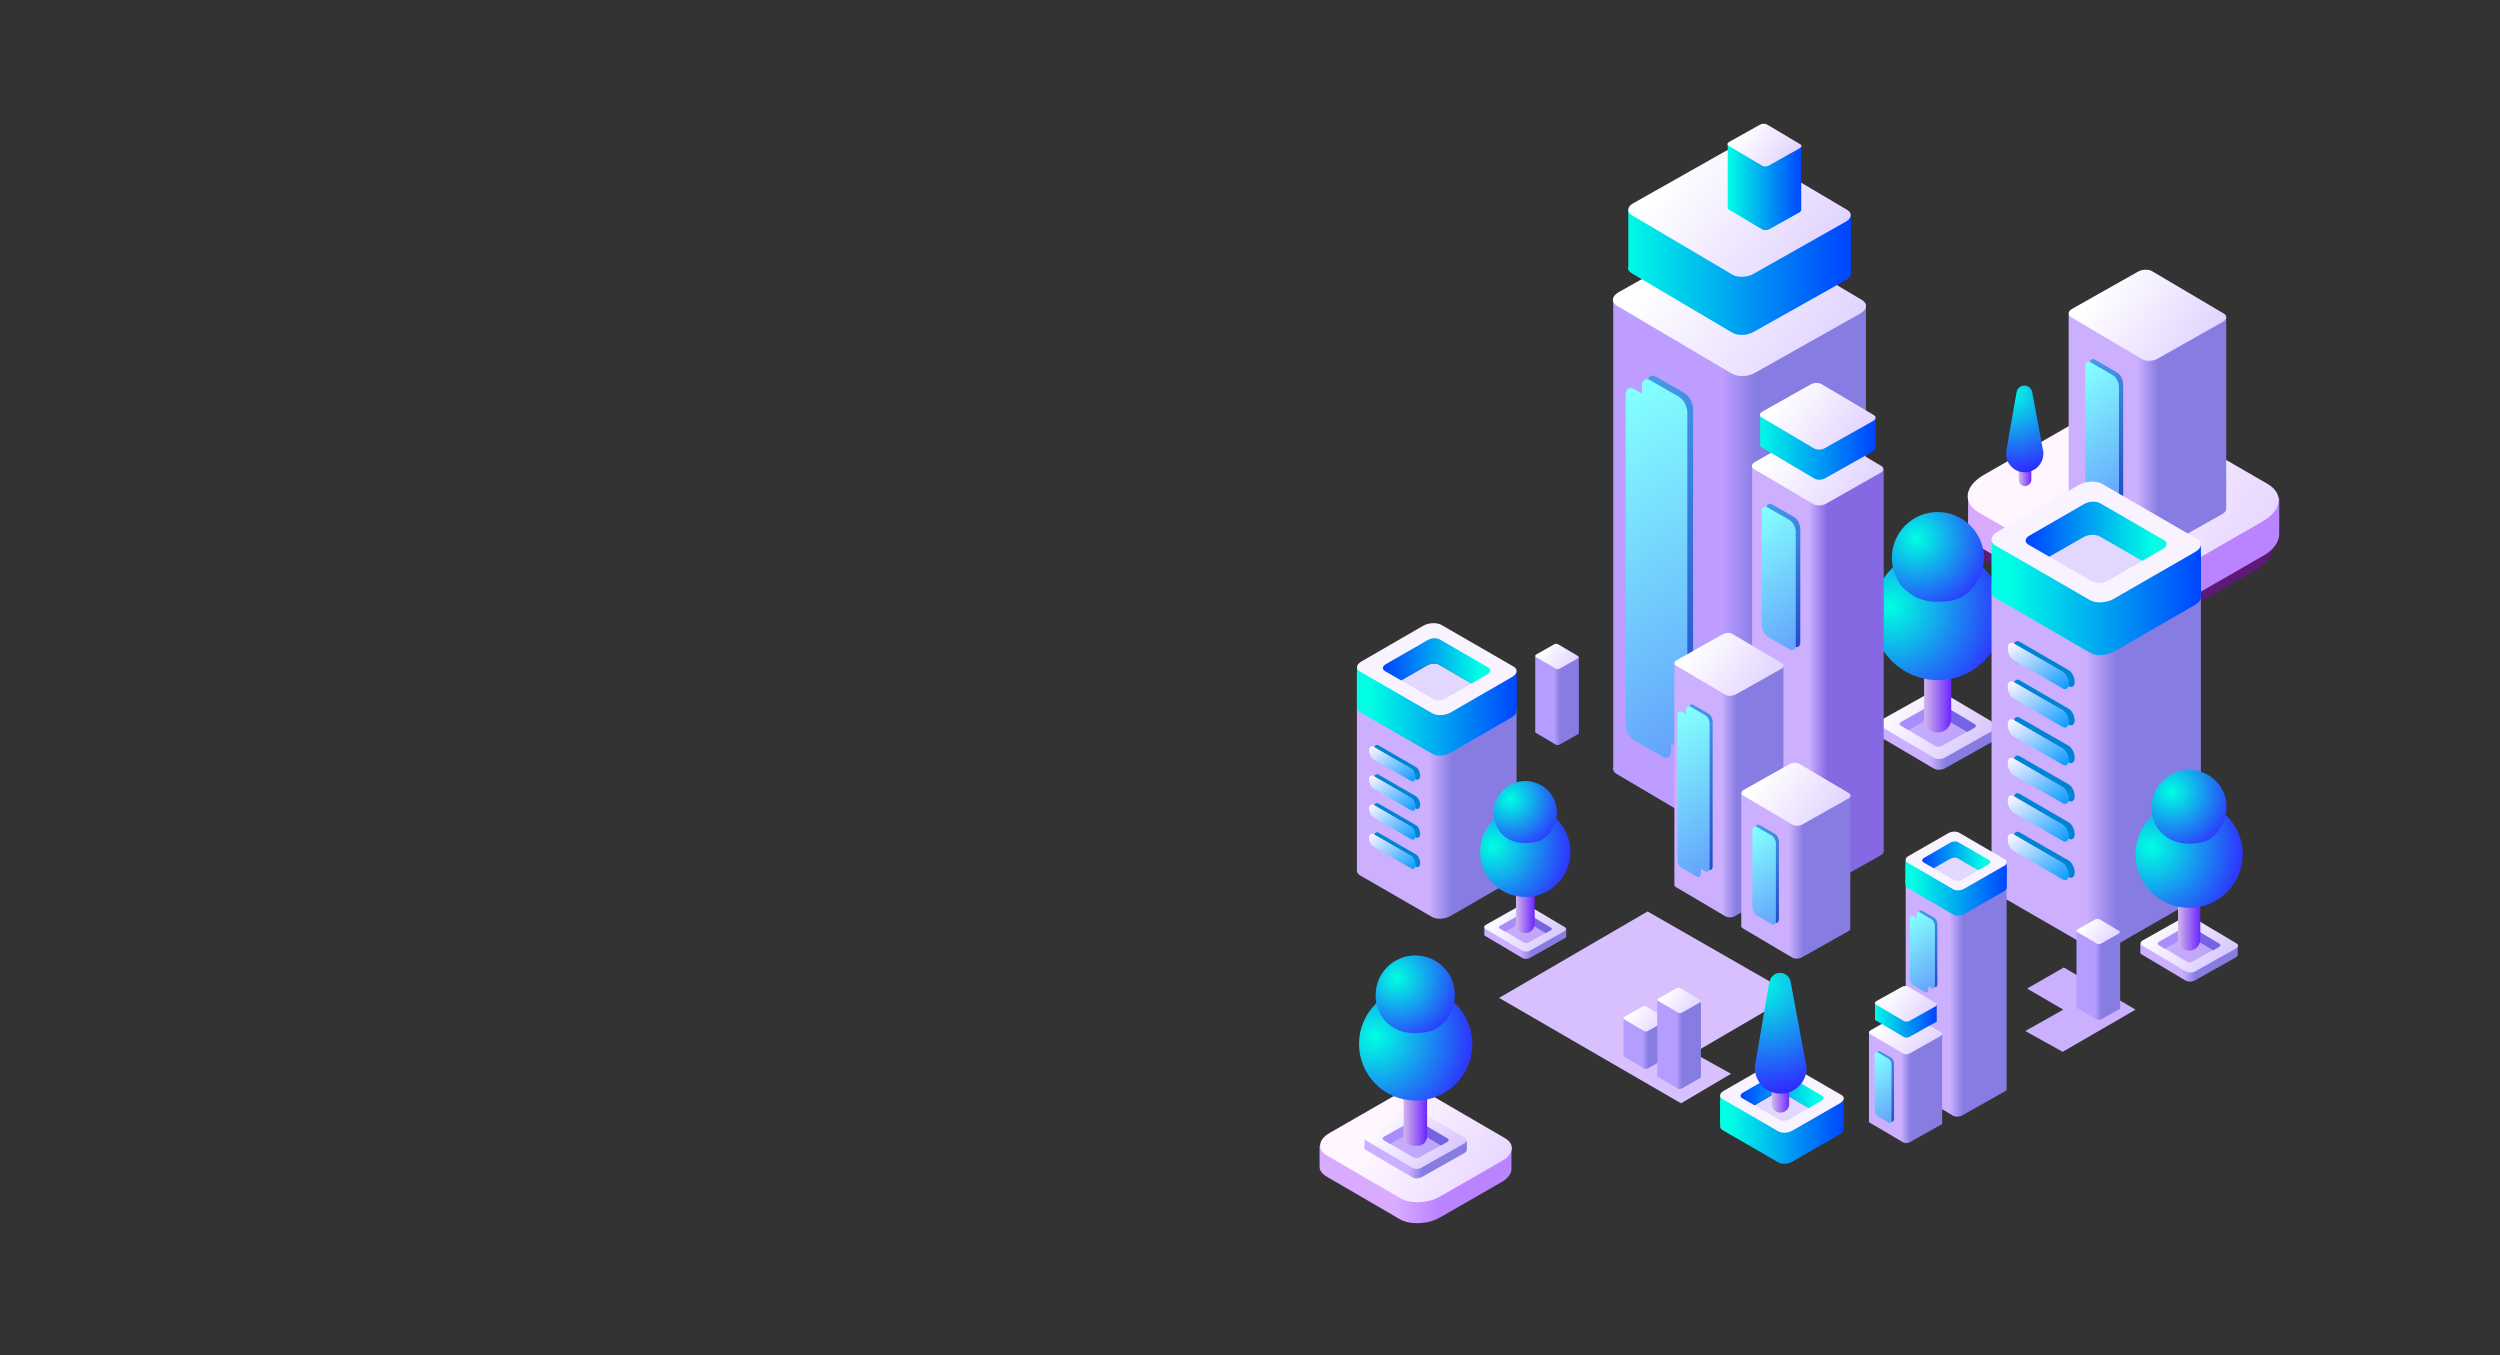 <?xml version="1.0" encoding="utf-8"?>
<!-- Generator: Adobe Illustrator 22.1.0, SVG Export Plug-In . SVG Version: 6.00 Build 0)  -->
<svg version="1.1" id="content" xmlns="http://www.w3.org/2000/svg" xmlns:xlink="http://www.w3.org/1999/xlink" x="0px" y="0px"
	 viewBox="0 0 830 450" style="enable-background:new 0 0 830 450;" xml:space="preserve">
<rect x="0" y="0" width="830" height="450" fill="#333333" stroke="none"/>
<style type="text/css">
	.st0{opacity:0.5;}
	.st1{fill:#8800BA;}
	.st2{fill:url(#XMLID_16_);}
	.st3{fill:url(#XMLID_18_);}
	.st4{fill:url(#XMLID_21_);}
	.st5{fill:url(#XMLID_28_);}
	.st6{fill:url(#XMLID_33_);}
	.st7{fill:url(#XMLID_34_);}
	.st8{fill:url(#XMLID_35_);}
	.st9{fill:url(#XMLID_36_);}
	.st10{fill:url(#XMLID_37_);}
	.st11{fill:url(#XMLID_38_);}
	.st12{fill:url(#XMLID_39_);}
	.st13{fill:url(#XMLID_40_);}
	.st14{fill:url(#XMLID_41_);}
	.st15{fill:url(#XMLID_42_);}
	.st16{fill:url(#XMLID_43_);}
	.st17{fill:url(#XMLID_44_);}
	.st18{fill:#E2D7FF;}
	.st19{fill:url(#XMLID_45_);}
	.st20{fill:url(#XMLID_46_);}
	.st21{fill:#F8F3FF;}
	.st22{fill:url(#XMLID_47_);}
	.st23{fill:url(#XMLID_48_);}
	.st24{fill:#0083D3;}
	.st25{fill:url(#XMLID_49_);}
	.st26{fill:url(#XMLID_50_);}
	.st27{fill:url(#XMLID_51_);}
	.st28{fill:url(#XMLID_52_);}
	.st29{fill:url(#XMLID_53_);}
	.st30{fill:url(#XMLID_54_);}
	.st31{fill:url(#XMLID_57_);}
	.st32{fill:url(#XMLID_58_);}
	.st33{fill:url(#XMLID_59_);}
	.st34{fill:url(#XMLID_60_);}
	.st35{fill:url(#XMLID_61_);}
	.st36{fill:url(#XMLID_62_);}
	.st37{fill:url(#XMLID_63_);}
	.st38{fill:url(#XMLID_64_);}
	.st39{fill:url(#XMLID_65_);}
	.st40{fill:#D8C0FF;}
	.st41{fill:url(#XMLID_66_);}
	.st42{fill:url(#XMLID_67_);}
	.st43{fill:url(#XMLID_68_);}
	.st44{fill:url(#XMLID_69_);}
	.st45{fill:url(#XMLID_70_);}
	.st46{fill:url(#XMLID_71_);}
	.st47{fill:url(#XMLID_72_);}
	.st48{fill:url(#XMLID_73_);}
	.st49{fill:url(#XMLID_74_);}
	.st50{fill:url(#XMLID_75_);}
	.st51{fill:url(#XMLID_76_);}
	.st52{fill:url(#XMLID_77_);}
	.st53{fill:url(#XMLID_78_);}
	.st54{fill:url(#XMLID_79_);}
	.st55{fill:url(#XMLID_80_);}
	.st56{fill:url(#XMLID_81_);}
	.st57{fill:url(#XMLID_82_);}
	.st58{fill:url(#XMLID_83_);}
	.st59{fill:url(#XMLID_84_);}
	.st60{fill:url(#XMLID_85_);}
	.st61{fill:url(#XMLID_86_);}
	.st62{fill:url(#XMLID_87_);}
	.st63{fill:url(#XMLID_88_);}
	.st64{fill:url(#XMLID_89_);}
	.st65{fill:url(#XMLID_90_);}
	.st66{fill:url(#XMLID_91_);}
	.st67{fill:url(#XMLID_92_);}
	.st68{fill:url(#XMLID_93_);}
	.st69{fill:url(#XMLID_94_);}
	.st70{fill:url(#XMLID_95_);}
	.st71{fill:url(#XMLID_96_);}
	.st72{fill:url(#XMLID_97_);}
	.st73{fill:url(#XMLID_98_);}
	.st74{fill:url(#XMLID_99_);}
	.st75{fill:url(#XMLID_100_);}
	.st76{fill:url(#XMLID_101_);}
	.st77{fill:url(#XMLID_102_);}
	.st78{fill:url(#XMLID_103_);}
	.st79{fill:url(#XMLID_104_);}
	.st80{fill:url(#XMLID_105_);}
	.st81{fill:url(#XMLID_106_);}
	.st82{fill:url(#XMLID_107_);}
	.st83{fill:url(#XMLID_108_);}
	.st84{fill:url(#XMLID_109_);}
	.st85{fill:url(#XMLID_110_);}
	.st86{fill:url(#XMLID_111_);}
	.st87{fill:url(#XMLID_112_);}
	.st88{fill:url(#XMLID_113_);}
	.st89{fill:url(#XMLID_114_);}
	.st90{fill:url(#XMLID_115_);}
	.st91{fill:url(#XMLID_116_);}
	.st92{fill:url(#XMLID_117_);}
	.st93{fill:url(#XMLID_118_);}
	.st94{fill:url(#XMLID_119_);}
	.st95{fill:#CBB0FF;}
	.st96{fill:url(#XMLID_120_);}
	.st97{fill:url(#XMLID_121_);}
	.st98{fill:url(#XMLID_122_);}
	.st99{fill:url(#XMLID_123_);}
	.st100{fill:url(#XMLID_124_);}
	.st101{fill:url(#XMLID_125_);}
	.st102{fill:url(#XMLID_126_);}
	.st103{fill:url(#XMLID_127_);}
	.st104{fill:url(#XMLID_128_);}
	.st105{fill:url(#XMLID_129_);}
	.st106{fill:url(#XMLID_130_);}
	.st107{fill:url(#XMLID_131_);}
	.st108{fill:url(#XMLID_132_);}
	.st109{fill:url(#XMLID_133_);}
	.st110{fill:url(#XMLID_134_);}
	.st111{fill:url(#XMLID_135_);}
	.st112{fill:url(#XMLID_136_);}
	.st113{fill:url(#XMLID_137_);}
	.st114{fill:url(#XMLID_138_);}
	.st115{fill:url(#XMLID_139_);}
	.st116{fill:url(#XMLID_140_);}
	.st117{fill:url(#XMLID_141_);}
	.st118{fill:url(#XMLID_142_);}
	.st119{fill:url(#XMLID_143_);}
	.st120{fill:url(#XMLID_144_);}
	.st121{fill:url(#XMLID_145_);}
	.st122{fill:url(#XMLID_146_);}
	.st123{fill:url(#XMLID_147_);}
	.st124{fill:url(#XMLID_148_);}
	.st125{fill:url(#XMLID_149_);}
	.st126{fill:url(#XMLID_150_);}
	.st127{fill:url(#XMLID_151_);}
</style>
<g id="_x31_7">
	<g id="XMLID_1904_" class="st0">
		<path id="XMLID_1_" class="st1" d="M697,208.2l-38-22c-5.2-3-4.5-8.3,1.5-11.7l32.1-18.5c6-3.5,15.1-3.8,20.3-0.8l38,22
			c5.2,3,4.5,8.3-1.5,11.7l-32.1,18.5C711.3,210.8,702.2,211.2,697,208.2z"/>
	</g>
	<g id="XMLID_1901_">
		<linearGradient id="XMLID_16_" gradientUnits="userSpaceOnUse" x1="717.529" y1="176.825" x2="693.881" y2="176.825">
			<stop  offset="0" style="stop-color:#BA83FF"/>
			<stop  offset="1" style="stop-color:#D8ABFF"/>
		</linearGradient>
		<path id="XMLID_1903_" class="st2" d="M756.7,177.3l0-12l-6.9,0l-36.4-16.2c-5.4-3.2-14.9-2.8-21.2,0.8l-33.6,14.4
			c-0.3,0.2-0.5,0.3-0.8,0.5l-4.4,0v11.5h0c0,2,1.2,3.8,3.7,5.2l39.7,23c5.4,3.2,14.9,2.8,21.2-0.8l33.6-19.3
			C755,182.4,756.7,179.8,756.7,177.3L756.7,177.3z"/>
		<linearGradient id="XMLID_18_" gradientUnits="userSpaceOnUse" x1="937.553" y1="301.013" x2="686.373" y2="154.542">
			<stop  offset="0" style="stop-color:#9C74FF"/>
			<stop  offset="1" style="stop-color:#FFF6FF"/>
		</linearGradient>
		<path id="XMLID_1902_" class="st3" d="M696.6,193.1l-39.7-23c-5.4-3.2-4.7-8.6,1.5-12.3l33.6-19.3c6.3-3.6,15.8-4,21.2-0.8
			l39.7,23c5.4,3.2,4.7,8.6-1.5,12.3l-33.6,19.3C711.6,195.9,702,196.3,696.6,193.1z"/>
	</g>
	<g id="XMLID_1956_">
		<g id="XMLID_1953_">
			<linearGradient id="XMLID_21_" gradientUnits="userSpaceOnUse" x1="716.655" y1="143.901" x2="709.423" y2="143.901">
				<stop  offset="0" style="stop-color:#867CE2"/>
				<stop  offset="1" style="stop-color:#CCB0FF"/>
			</linearGradient>
			<path id="XMLID_1955_" class="st4" d="M739.1,168.8l0-63.3l-52.3-1l0,62.9c-0.2,0.6,0.1,1.2,0.8,1.6l23.7,14
				c1.2,0.7,3.4,0.7,4.8-0.1l21.8-12.3C738.8,170,739.2,169.4,739.1,168.8z"/>
			<linearGradient id="XMLID_28_" gradientUnits="userSpaceOnUse" x1="872.084" y1="220.249" x2="698.088" y2="93.857">
				<stop  offset="0" style="stop-color:#6318FF"/>
				<stop  offset="1" style="stop-color:#FFFFFF"/>
			</linearGradient>
			<path id="XMLID_1954_" class="st5" d="M711.3,119.3l-23.7-14c-1.2-0.7-1.1-2,0.4-2.8l21.8-12.3c1.4-0.8,3.6-0.9,4.8-0.1l23.7,14
				c1.2,0.7,1.1,2-0.4,2.8l-21.8,12.3C714.7,119.9,712.5,120,711.3,119.3z"/>
		</g>
		<g id="XMLID_1950_">
			<linearGradient id="XMLID_33_" gradientUnits="userSpaceOnUse" x1="667.808" y1="99.108" x2="737.028" y2="195.045">
				<stop  offset="5.102040e-03" style="stop-color:#60D1FF"/>
				<stop  offset="1" style="stop-color:#0000AB"/>
			</linearGradient>
			<path id="XMLID_1952_" class="st6" d="M702.9,166l-7.2-4.2c-1.1-0.6-2-2.4-2-3.9l0-36.9c0-1.5,0.9-2.2,2-1.5l7.2,4.2
				c1.1,0.6,2,2.4,2,3.9l0,36.9C704.9,166,704,166.7,702.9,166z"/>
			<linearGradient id="XMLID_34_" gradientUnits="userSpaceOnUse" x1="685.396" y1="126.397" x2="754.616" y2="222.333">
				<stop  offset="5.102040e-03" style="stop-color:#83FFFF"/>
				<stop  offset="1" style="stop-color:#2E00F4"/>
			</linearGradient>
			<path id="XMLID_1951_" class="st7" d="M701.5,166.9l-7.2-4.2c-1.1-0.6-2-2.4-2-3.9l0-36.9c0-1.5,0.9-2.2,2-1.5l7.2,4.2
				c1.1,0.6,2,2.4,2,3.9l0,36.9C703.5,166.9,702.6,167.6,701.5,166.9z"/>
		</g>
	</g>
	<g id="XMLID_511_">
		<linearGradient id="XMLID_35_" gradientUnits="userSpaceOnUse" x1="674.896" y1="153.801" x2="668.393" y2="153.801">
			<stop  offset="0" style="stop-color:#6318FF"/>
			<stop  offset="1" style="stop-color:#FFF6E2"/>
		</linearGradient>
		<path id="XMLID_510_" class="st8" d="M672.3,161.4L672.3,161.4c-1.2,0-2.1-1-2.1-2.1v-10.9c0-1.2,1-2.1,2.1-2.1l0,0
			c1.2,0,2.1,1,2.1,2.1v10.9C674.4,160.4,673.4,161.4,672.3,161.4z"/>
		<g id="XMLID_1494_">
			<radialGradient id="XMLID_36_" cx="667.513" cy="130.283" r="27.546" gradientUnits="userSpaceOnUse">
				<stop  offset="0" style="stop-color:#00FFE2"/>
				<stop  offset="1" style="stop-color:#3124FF"/>
			</radialGradient>
			<path id="XMLID_1495_" class="st9" d="M678.2,149.1L678.2,149.1l-3.5-18.9h0c-0.2-1.2-1.3-2.2-2.6-2.2c-1.3,0-2.4,1-2.6,2.2h0
				l-3.3,18.9h0c-0.1,0.5-0.2,1-0.2,1.5c0,3.4,2.8,6.2,6.2,6.2c3.4,0,6.2-2.8,6.2-6.2C678.4,150.1,678.4,149.6,678.2,149.1z"/>
		</g>
	</g>
</g>
<g id="_x31_6">
	<g id="XMLID_1667_">
		<linearGradient id="XMLID_37_" gradientUnits="userSpaceOnUse" x1="646.103" y1="248.047" x2="640.664" y2="248.047">
			<stop  offset="0" style="stop-color:#867CE2"/>
			<stop  offset="1" style="stop-color:#CCB0FF"/>
		</linearGradient>
		<path id="XMLID_1669_" class="st10" d="M663,244.6l0-3.4l-39.3-0.8l0,3.1c-0.1,0.4,0,0.9,0.6,1.2l17.8,10.5
			c0.9,0.5,2.5,0.5,3.6-0.1l16.4-9.2C662.8,245.6,663.1,245.1,663,244.6z"/>
		<linearGradient id="XMLID_38_" gradientUnits="userSpaceOnUse" x1="740.486" y1="311.226" x2="629.204" y2="230.391">
			<stop  offset="0" style="stop-color:#6318FF"/>
			<stop  offset="1" style="stop-color:#FFFFFF"/>
		</linearGradient>
		<path id="XMLID_1668_" class="st11" d="M642.1,251.6l-17.8-10.5c-0.9-0.5-0.8-1.5,0.3-2.1l16.4-9.2c1.1-0.6,2.7-0.7,3.6-0.1
			l17.8,10.5c0.9,0.5,0.8,1.5-0.3,2.1l-16.4,9.2C644.6,252.1,643,252.2,642.1,251.6z"/>
	</g>
	<linearGradient id="XMLID_39_" gradientUnits="userSpaceOnUse" x1="705.617" y1="285.897" x2="634.271" y2="234.071">
		<stop  offset="0" style="stop-color:#867CE2"/>
		<stop  offset="1" style="stop-color:#CCB0FF"/>
	</linearGradient>
	<path id="XMLID_1666_" class="st12" d="M642.5,247.7l-11.4-6.8c-0.6-0.4-0.5-0.9,0.2-1.3l10.5-5.9c0.7-0.4,1.7-0.4,2.3-0.1
		l11.4,6.8c0.6,0.4,0.5,1-0.2,1.3l-10.5,5.9C644.2,248,643.1,248,642.5,247.7z"/>
	<linearGradient id="XMLID_40_" gradientUnits="userSpaceOnUse" x1="644.683" y1="238.171" x2="641.021" y2="238.171">
		<stop  offset="0" style="stop-color:#7463E2"/>
		<stop  offset="1" style="stop-color:#A98DFF"/>
	</linearGradient>
	<path id="XMLID_1665_" class="st13" d="M631.1,240.9l2.5,1.5l8.2-4.6c0.7-0.4,1.7-0.4,2.3-0.1l9,5.3l2.3-1.3c0.7-0.4,0.8-1,0.2-1.3
		l-11.4-6.8c-0.6-0.4-1.6-0.3-2.3,0.1l-10.5,5.9C630.6,240,630.5,240.6,631.1,240.9z"/>
	<g id="XMLID_1661_">
		<linearGradient id="XMLID_41_" gradientUnits="userSpaceOnUse" x1="648.59" y1="225.832" x2="634.827" y2="225.832">
			<stop  offset="0" style="stop-color:#6318FF"/>
			<stop  offset="1" style="stop-color:#FFF6E2"/>
		</linearGradient>
		<path id="XMLID_1664_" class="st14" d="M643.3,243.2L643.3,243.2c-2.5,0-4.5-2-4.5-4.5v-25.8c0-2.5,2-4.5,4.5-4.5l0,0
			c2.5,0,4.5,2,4.5,4.5v25.8C647.8,241.2,645.8,243.2,643.3,243.2z"/>
		<radialGradient id="XMLID_42_" cx="627.723" cy="201.338" r="40.551" gradientUnits="userSpaceOnUse">
			<stop  offset="0" style="stop-color:#00FFE2"/>
			<stop  offset="1" style="stop-color:#3124FF"/>
		</radialGradient>
		<circle id="XMLID_1663_" class="st15" cx="643.4" cy="204.1" r="21.7"/>
		<radialGradient id="XMLID_43_" cx="636.207" cy="178.815" r="28.134" gradientUnits="userSpaceOnUse">
			<stop  offset="0" style="stop-color:#00FFE2"/>
			<stop  offset="1" style="stop-color:#3124FF"/>
		</radialGradient>
		<path id="XMLID_1662_" class="st16" d="M643.3,170c-8.4,0-15.2,6.8-15.2,15.2c0,3.1,1,6.1,2.6,8.5l0,0c0,0.1,0.2,0.2,0.2,0.3
			c0.3,0.5,0.7,0.9,1.1,1.3c1.8,1.6,4.7,4.5,11.4,4.5c7.2,0,9.6-2.6,11.2-4.3c0.5-0.5,0.9-1.1,1.4-1.7c0,0,0-0.1,0-0.1h0.1
			c1.6-2.4,2.6-5.3,2.6-8.5C658.6,176.8,651.7,170,643.3,170z"/>
	</g>
</g>
<g id="_x31_5">
	<linearGradient id="XMLID_44_" gradientUnits="userSpaceOnUse" x1="482.138" y1="269.18" x2="474.316" y2="269.18">
		<stop  offset="0" style="stop-color:#867CE2"/>
		<stop  offset="1" style="stop-color:#CCB0FF"/>
	</linearGradient>
	<path id="XMLID_1823_" class="st17" d="M503.5,290.2L503.5,290.2v-55.8l-53-0.9v55.3c-0.1,0.7,0.2,1.3,1,1.8l23.9,13.8
		c1.5,0.9,4.2,0.8,6-0.2l20.6-11.9C503.1,291.6,503.5,290.9,503.5,290.2z"/>
	<path id="XMLID_1822_" class="st18" d="M477.8,220.7c-1-0.6-2.8-0.5-4,0.2l-13.9,8c-1.2,0.7-1.3,1.7-0.3,2.3l16.1,9.3
		c1,0.6,2.8,0.5,4-0.2l13.9-8c1.2-0.7,1.3-1.7,0.3-2.3L477.8,220.7z"/>
	<linearGradient id="XMLID_45_" gradientUnits="userSpaceOnUse" x1="459.865" y1="218.826" x2="491.398" y2="218.826">
		<stop  offset="0" style="stop-color:#0047FF"/>
		<stop  offset="1" style="stop-color:#00FFE5"/>
	</linearGradient>
	<path id="XMLID_1821_" class="st19" d="M473.8,220.9c1.2-0.7,3-0.8,4-0.2l13.1,7.6l7.9-5l-22.8-13.9l-20.9,12.1l8.4,5.4
		L473.8,220.9z"/>
	<linearGradient id="XMLID_46_" gradientUnits="userSpaceOnUse" x1="503.097" y1="235.546" x2="454.671" y2="235.546">
		<stop  offset="0" style="stop-color:#0047FF"/>
		<stop  offset="1" style="stop-color:#00FFE5"/>
	</linearGradient>
	<path id="XMLID_1820_" class="st20" d="M503.5,234.5L503.5,234.5l0-11.8l-19.8,9.1l-9.9,2l-23.3-12l0,11.2c-0.1,0.7,0.2,1.3,1,1.8
		l23.9,13.8c1.5,0.9,4.2,0.8,6-0.2l20.6-11.9C503.1,236,503.5,235.2,503.5,234.5z"/>
	<path id="XMLID_1817_" class="st21" d="M502.5,221.3l-23.9-13.8c-1.5-0.9-4.2-0.8-6,0.2L452,219.6c-1.8,1-2,2.6-0.4,3.4l23.9,13.8
		c1.5,0.9,4.2,0.8,6-0.2l20.6-11.9C503.8,223.7,504,222.2,502.5,221.3z M493.8,223.9l-13.9,8c-1.2,0.7-3,0.8-4,0.2l-16.1-9.3
		c-1-0.6-0.9-1.6,0.3-2.3l13.9-8c1.2-0.7,3-0.8,4-0.2l16.1,9.3C495.1,222.2,495,223.2,493.8,223.9z"/>
	<g id="XMLID_1814_">
		<linearGradient id="XMLID_47_" gradientUnits="userSpaceOnUse" x1="503.503" y1="225.047" x2="503.503" y2="225.047">
			<stop  offset="0" style="stop-color:#0047FF"/>
			<stop  offset="1" style="stop-color:#00FFE5"/>
		</linearGradient>
		<polygon id="XMLID_1816_" class="st22" points="503.5,225 503.5,225 503.5,225 		"/>
		<linearGradient id="XMLID_48_" gradientUnits="userSpaceOnUse" x1="503.098" y1="237.121" x2="454.672" y2="237.121">
			<stop  offset="0" style="stop-color:#0047FF"/>
			<stop  offset="1" style="stop-color:#00FFE5"/>
		</linearGradient>
		<path id="XMLID_1815_" class="st23" d="M502,226.3l-20.6,11.9c-1.8,1-4.4,1.1-6,0.2l-23.9-13.8c-0.6-0.3-0.9-0.8-1-1.2l0,11.2
			c-0.1,0.7,0.2,1.3,1,1.8l23.9,13.8c1.5,0.9,4.2,0.8,6-0.2l20.6-11.9c1-0.6,1.5-1.3,1.5-2l0-11.7C503.5,225.1,503,225.8,502,226.3z
			"/>
	</g>
	<g id="XMLID_1684_">
		<g id="XMLID_1805_">
			<path id="XMLID_1807_" class="st24" d="M470,287.7l-12.3-7.1c-0.9-0.5-1.5-1.8-1.5-2.9l0,0c0-1.1,0.7-1.7,1.5-1.2l12.3,7.1
				c0.9,0.5,1.5,1.8,1.5,2.9l0,0C471.5,287.7,470.8,288.2,470,287.7z"/>
			<linearGradient id="XMLID_49_" gradientUnits="userSpaceOnUse" x1="466.913" y1="289.93" x2="457.656" y2="275.312">
				<stop  offset="0" style="stop-color:#0E9CFF"/>
				<stop  offset="1" style="stop-color:#FFF6FF"/>
			</linearGradient>
			<path id="XMLID_1806_" class="st25" d="M468.4,288.2l-12.3-7.1c-0.9-0.5-1.5-1.8-1.5-2.9l0,0c0-1.1,0.7-1.7,1.5-1.2l12.3,7.1
				c0.9,0.5,1.5,1.8,1.5,2.9l0,0C470,288.2,469.3,288.7,468.4,288.2z"/>
		</g>
		<g id="XMLID_1698_">
			<path id="XMLID_1804_" class="st24" d="M470,278l-12.3-7.1c-0.9-0.5-1.5-1.8-1.5-2.9l0,0c0-1.1,0.7-1.7,1.5-1.2l12.3,7.1
				c0.9,0.5,1.5,1.8,1.5,2.9l0,0C471.5,277.9,470.8,278.5,470,278z"/>
			<linearGradient id="XMLID_50_" gradientUnits="userSpaceOnUse" x1="466.913" y1="280.199" x2="457.656" y2="265.58">
				<stop  offset="0" style="stop-color:#0E9CFF"/>
				<stop  offset="1" style="stop-color:#FFF6FF"/>
			</linearGradient>
			<path id="XMLID_1800_" class="st26" d="M468.4,278.5l-12.3-7.1c-0.9-0.5-1.5-1.8-1.5-2.9l0,0c0-1.1,0.7-1.7,1.5-1.2l12.3,7.1
				c0.9,0.5,1.5,1.8,1.5,2.9l0,0C470,278.5,469.3,279,468.4,278.5z"/>
		</g>
		<g id="XMLID_1695_">
			<path id="XMLID_1697_" class="st24" d="M470,268.4l-12.3-7.1c-0.9-0.5-1.5-1.8-1.5-2.9l0,0c0-1.1,0.7-1.7,1.5-1.2l12.3,7.1
				c0.9,0.5,1.5,1.8,1.5,2.9l0,0C471.5,268.4,470.8,268.9,470,268.4z"/>
			<linearGradient id="XMLID_51_" gradientUnits="userSpaceOnUse" x1="466.913" y1="270.63" x2="457.656" y2="256.012">
				<stop  offset="0" style="stop-color:#0E9CFF"/>
				<stop  offset="1" style="stop-color:#FFF6FF"/>
			</linearGradient>
			<path id="XMLID_1696_" class="st27" d="M468.4,268.9l-12.3-7.1c-0.9-0.5-1.5-1.8-1.5-2.9l0,0c0-1.1,0.7-1.7,1.5-1.2l12.3,7.1
				c0.9,0.5,1.5,1.8,1.5,2.9l0,0C470,268.9,469.3,269.4,468.4,268.9z"/>
		</g>
		<g id="XMLID_1692_">
			<path id="XMLID_1694_" class="st24" d="M470,258.7l-12.3-7.1c-0.9-0.5-1.5-1.8-1.5-2.9l0,0c0-1.1,0.7-1.7,1.5-1.2l12.3,7.1
				c0.9,0.5,1.5,1.8,1.5,2.9l0,0C471.5,258.6,470.8,259.2,470,258.7z"/>
			<linearGradient id="XMLID_52_" gradientUnits="userSpaceOnUse" x1="466.913" y1="260.898" x2="457.656" y2="246.28">
				<stop  offset="0" style="stop-color:#0E9CFF"/>
				<stop  offset="1" style="stop-color:#FFF6FF"/>
			</linearGradient>
			<path id="XMLID_1693_" class="st28" d="M468.4,259.2l-12.3-7.1c-0.9-0.5-1.5-1.8-1.5-2.9l0,0c0-1.1,0.7-1.7,1.5-1.2l12.3,7.1
				c0.9,0.5,1.5,1.8,1.5,2.9l0,0C470,259.2,469.3,259.7,468.4,259.2z"/>
		</g>
		<g id="XMLID_1685_">
			<linearGradient id="XMLID_53_" gradientUnits="userSpaceOnUse" x1="466.913" y1="289.93" x2="457.656" y2="275.312">
				<stop  offset="0" style="stop-color:#0E9CFF"/>
				<stop  offset="1" style="stop-color:#FFF6FF"/>
			</linearGradient>
			<path id="XMLID_1689_" class="st29" d="M468.4,288.2l-12.3-7.1c-0.9-0.5-1.5-1.8-1.5-2.9l0,0c0-1.1,0.7-1.7,1.5-1.2l12.3,7.1
				c0.9,0.5,1.5,1.8,1.5,2.9l0,0C470,288.2,469.3,288.7,468.4,288.2z"/>
			<linearGradient id="XMLID_54_" gradientUnits="userSpaceOnUse" x1="466.913" y1="280.199" x2="457.656" y2="265.58">
				<stop  offset="0" style="stop-color:#0E9CFF"/>
				<stop  offset="1" style="stop-color:#FFF6FF"/>
			</linearGradient>
			<path id="XMLID_1688_" class="st30" d="M468.4,278.5l-12.3-7.1c-0.9-0.5-1.5-1.8-1.5-2.9l0,0c0-1.1,0.7-1.7,1.5-1.2l12.3,7.1
				c0.9,0.5,1.5,1.8,1.5,2.9l0,0C470,278.5,469.3,279,468.4,278.5z"/>
			<linearGradient id="XMLID_57_" gradientUnits="userSpaceOnUse" x1="466.913" y1="270.63" x2="457.656" y2="256.012">
				<stop  offset="0" style="stop-color:#0E9CFF"/>
				<stop  offset="1" style="stop-color:#FFF6FF"/>
			</linearGradient>
			<path id="XMLID_1687_" class="st31" d="M468.4,268.9l-12.3-7.1c-0.9-0.5-1.5-1.8-1.5-2.9l0,0c0-1.1,0.7-1.7,1.5-1.2l12.3,7.1
				c0.9,0.5,1.5,1.8,1.5,2.9l0,0C470,268.9,469.3,269.4,468.4,268.9z"/>
			<linearGradient id="XMLID_58_" gradientUnits="userSpaceOnUse" x1="466.913" y1="260.898" x2="457.656" y2="246.28">
				<stop  offset="0" style="stop-color:#0E9CFF"/>
				<stop  offset="1" style="stop-color:#FFF6FF"/>
			</linearGradient>
			<path id="XMLID_1686_" class="st32" d="M468.4,259.2l-12.3-7.1c-0.9-0.5-1.5-1.8-1.5-2.9l0,0c0-1.1,0.7-1.7,1.5-1.2l12.3,7.1
				c0.9,0.5,1.5,1.8,1.5,2.9l0,0C470,259.2,469.3,259.7,468.4,259.2z"/>
		</g>
	</g>
</g>
<g id="_x31_4">
	<g id="XMLID_1657_">
		<linearGradient id="XMLID_59_" gradientUnits="userSpaceOnUse" x1="508.322" y1="313.178" x2="504.563" y2="313.178">
			<stop  offset="0" style="stop-color:#867CE2"/>
			<stop  offset="1" style="stop-color:#CCB0FF"/>
		</linearGradient>
		<path id="XMLID_1659_" class="st33" d="M520,310.8l0-2.4l-27.2-0.5l0,2.1c-0.1,0.3,0,0.6,0.4,0.8l12.3,7.3
			c0.6,0.4,1.8,0.3,2.5-0.1l11.3-6.4C519.8,311.5,520,311.1,520,310.8z"/>
		<linearGradient id="XMLID_60_" gradientUnits="userSpaceOnUse" x1="573.546" y1="356.839" x2="496.643" y2="300.976">
			<stop  offset="0" style="stop-color:#6318FF"/>
			<stop  offset="1" style="stop-color:#FFFFFF"/>
		</linearGradient>
		<path id="XMLID_1658_" class="st34" d="M505.5,315.7l-12.3-7.3c-0.6-0.4-0.6-1,0.2-1.4l11.3-6.4c0.7-0.4,1.9-0.5,2.5-0.1l12.3,7.3
			c0.6,0.4,0.6,1-0.2,1.4l-11.3,6.4C507.3,316,506.2,316,505.5,315.7z"/>
	</g>
	<linearGradient id="XMLID_61_" gradientUnits="userSpaceOnUse" x1="549.45" y1="339.336" x2="500.145" y2="303.52">
		<stop  offset="0" style="stop-color:#867CE2"/>
		<stop  offset="1" style="stop-color:#CCB0FF"/>
	</linearGradient>
	<path id="XMLID_1656_" class="st35" d="M505.9,312.9l-7.9-4.7c-0.4-0.2-0.4-0.7,0.1-0.9l7.3-4.1c0.5-0.3,1.2-0.3,1.6,0l7.9,4.7
		c0.4,0.2,0.4,0.7-0.1,0.9l-7.3,4.1C507,313.2,506.3,313.2,505.9,312.9z"/>
	<linearGradient id="XMLID_62_" gradientUnits="userSpaceOnUse" x1="507.34" y1="306.353" x2="504.81" y2="306.353">
		<stop  offset="0" style="stop-color:#7463E2"/>
		<stop  offset="1" style="stop-color:#A98DFF"/>
	</linearGradient>
	<path id="XMLID_1655_" class="st36" d="M498,308.3l1.7,1l5.7-3.2c0.5-0.3,1.2-0.3,1.6,0l6.2,3.7l1.6-0.9c0.5-0.3,0.5-0.7,0.1-0.9
		l-7.9-4.7c-0.4-0.2-1.1-0.2-1.6,0l-7.3,4.1C497.6,307.6,497.5,308,498,308.3z"/>
	<g id="XMLID_1651_">
		<linearGradient id="XMLID_63_" gradientUnits="userSpaceOnUse" x1="510.04" y1="297.826" x2="500.529" y2="297.826">
			<stop  offset="0" style="stop-color:#6318FF"/>
			<stop  offset="1" style="stop-color:#FFF6E2"/>
		</linearGradient>
		<path id="XMLID_1654_" class="st37" d="M506.4,309.8L506.4,309.8c-1.7,0-3.1-1.4-3.1-3.1v-17.8c0-1.7,1.4-3.1,3.1-3.1l0,0
			c1.7,0,3.1,1.4,3.1,3.1v17.8C509.5,308.4,508.1,309.8,506.4,309.8z"/>
		<radialGradient id="XMLID_64_" cx="495.62" cy="280.899" r="28.023" gradientUnits="userSpaceOnUse">
			<stop  offset="0" style="stop-color:#00FFE2"/>
			<stop  offset="1" style="stop-color:#3124FF"/>
		</radialGradient>
		<circle id="XMLID_1653_" class="st38" cx="506.4" cy="282.8" r="15"/>
		<radialGradient id="XMLID_65_" cx="501.483" cy="265.334" r="19.442" gradientUnits="userSpaceOnUse">
			<stop  offset="0" style="stop-color:#00FFE2"/>
			<stop  offset="1" style="stop-color:#3124FF"/>
		</radialGradient>
		<path id="XMLID_1652_" class="st39" d="M506.4,259.3c-5.8,0-10.5,4.7-10.5,10.5c0,2.2,0.7,4.2,1.8,5.9l0,0c0,0.1,0.1,0.1,0.1,0.2
			c0.2,0.3,0.5,0.6,0.7,0.9c1.2,1.1,3.2,3.1,7.9,3.1c5,0,6.6-1.8,7.8-3c0.3-0.4,0.7-0.8,0.9-1.2c0,0,0,0,0-0.1h0
			c1.1-1.7,1.8-3.7,1.8-5.9C516.9,264,512.2,259.3,506.4,259.3z"/>
	</g>
</g>
<g id="_x31_3">
	<polygon id="XMLID_2_" class="st40" points="497.7,331.3 547,302.6 595.3,330.3 562.3,349.6 574.7,356.5 558.1,366.3 	"/>
	<g id="XMLID_9_">
		<linearGradient id="XMLID_66_" gradientUnits="userSpaceOnUse" x1="547.277" y1="346.559" x2="545.275" y2="346.559">
			<stop  offset="0" style="stop-color:#867CE2"/>
			<stop  offset="1" style="stop-color:#B49DFF"/>
		</linearGradient>
		<path id="XMLID_11_" class="st41" d="M553.5,350.9l0-12.5l-14.5-0.3l0,12.3c-0.1,0.2,0,0.3,0.2,0.4l6.6,3.9c0.3,0.2,0.9,0.2,1.3,0
			l6-3.4C553.4,351.2,553.5,351.1,553.5,350.9z"/>
		<linearGradient id="XMLID_67_" gradientUnits="userSpaceOnUse" x1="590.292" y1="370.221" x2="542.138" y2="335.241">
			<stop  offset="0" style="stop-color:#6318FF"/>
			<stop  offset="1" style="stop-color:#FFFFFF"/>
		</linearGradient>
		<path id="XMLID_10_" class="st42" d="M545.8,342.3l-6.6-3.9c-0.3-0.2-0.3-0.5,0.1-0.8l6-3.4c0.4-0.2,1-0.2,1.3,0l6.6,3.9
			c0.3,0.2,0.3,0.5-0.1,0.8l-6,3.4C546.7,342.5,546.1,342.5,545.8,342.3z"/>
	</g>
	<g id="XMLID_3_">
		<linearGradient id="XMLID_68_" gradientUnits="userSpaceOnUse" x1="558.529" y1="346.796" x2="556.528" y2="346.796">
			<stop  offset="0" style="stop-color:#867CE2"/>
			<stop  offset="1" style="stop-color:#B49DFF"/>
		</linearGradient>
		<path id="XMLID_5_" class="st43" d="M564.7,357.5l0-25.1l-14.5-0.3l0,25c-0.1,0.2,0,0.3,0.2,0.4l6.6,3.9c0.3,0.2,0.9,0.2,1.3,0
			l6-3.4C564.7,357.8,564.8,357.6,564.7,357.5z"/>
		<linearGradient id="XMLID_69_" gradientUnits="userSpaceOnUse" x1="601.545" y1="364.13" x2="553.391" y2="329.151">
			<stop  offset="0" style="stop-color:#6318FF"/>
			<stop  offset="1" style="stop-color:#FFFFFF"/>
		</linearGradient>
		<path id="XMLID_4_" class="st44" d="M557.1,336.2l-6.6-3.9c-0.3-0.2-0.3-0.5,0.1-0.8l6-3.4c0.4-0.2,1-0.2,1.3,0l6.6,3.9
			c0.3,0.2,0.3,0.5-0.1,0.8l-6,3.4C558,336.4,557.4,336.4,557.1,336.2z"/>
	</g>
</g>
<g id="_x31_2">
	<linearGradient id="XMLID_70_" gradientUnits="userSpaceOnUse" x1="517.95" y1="232.626" x2="515.949" y2="232.626">
		<stop  offset="0" style="stop-color:#867CE2"/>
		<stop  offset="1" style="stop-color:#B49DFF"/>
	</linearGradient>
	<path id="XMLID_15_" class="st45" d="M524.2,243.3l0-25.1l-14.5-0.3l0,25c-0.1,0.2,0,0.3,0.2,0.4l6.6,3.9c0.3,0.2,0.9,0.2,1.3,0
		l6-3.4C524.1,243.6,524.2,243.5,524.2,243.3z"/>
	<linearGradient id="XMLID_71_" gradientUnits="userSpaceOnUse" x1="560.966" y1="249.962" x2="512.812" y2="214.982">
		<stop  offset="0" style="stop-color:#6318FF"/>
		<stop  offset="1" style="stop-color:#FFFFFF"/>
	</linearGradient>
	<path id="XMLID_13_" class="st46" d="M516.5,222l-6.6-3.9c-0.3-0.2-0.3-0.5,0.1-0.8l6-3.4c0.4-0.2,1-0.2,1.3,0l6.6,3.9
		c0.3,0.2,0.3,0.5-0.1,0.8l-6,3.4C517.4,222.2,516.8,222.2,516.5,222z"/>
</g>
<g id="_x31_7_1_">
	<g id="XMLID_55_">
		<linearGradient id="XMLID_72_" gradientUnits="userSpaceOnUse" x1="477.724" y1="387.819" x2="463.191" y2="387.819">
			<stop  offset="0" style="stop-color:#BA83FF"/>
			<stop  offset="1" style="stop-color:#D8ABFF"/>
		</linearGradient>
		<path id="XMLID_1808_" class="st47" d="M501.8,388.1l0-7.4l-4.3,0l-22.4-10c-3.3-1.9-9.2-1.7-13.1,0.5l-20.7,8.9
			c-0.2,0.1-0.3,0.2-0.5,0.3l-2.7,0v7h0c0,1.2,0.8,2.3,2.3,3.2l24.4,14.2c3.3,1.9,9.2,1.7,13.1-0.5l20.7-11.9
			C500.7,391.2,501.8,389.6,501.8,388.1L501.8,388.1z"/>
		<linearGradient id="XMLID_73_" gradientUnits="userSpaceOnUse" x1="612.94" y1="464.139" x2="458.578" y2="374.125">
			<stop  offset="0" style="stop-color:#9C74FF"/>
			<stop  offset="1" style="stop-color:#FFF6FF"/>
		</linearGradient>
		<path id="XMLID_56_" class="st48" d="M464.9,397.8l-24.4-14.2c-3.3-1.9-2.9-5.3,1-7.5l20.7-11.9c3.9-2.2,9.7-2.5,13.1-0.5
			l24.4,14.2c3.3,1.9,2.9,5.3-1,7.5l-20.7,11.9C474.1,399.5,468.2,399.8,464.9,397.8z"/>
	</g>
</g>
<g id="XMLID_22_">
	<g id="XMLID_30_">
		<linearGradient id="XMLID_74_" gradientUnits="userSpaceOnUse" x1="472.344" y1="384.621" x2="467.641" y2="384.621">
			<stop  offset="0" style="stop-color:#867CE2"/>
			<stop  offset="1" style="stop-color:#CCB0FF"/>
		</linearGradient>
		<path id="XMLID_32_" class="st49" d="M487,381.7l0-2.9l-34-0.7l0,2.7c-0.1,0.4,0,0.8,0.5,1l15.4,9.1c0.8,0.5,2.2,0.4,3.1-0.1
			l14.2-8C486.7,382.5,487,382.1,487,381.7z"/>
		<linearGradient id="XMLID_75_" gradientUnits="userSpaceOnUse" x1="553.956" y1="439.251" x2="457.732" y2="369.354">
			<stop  offset="0" style="stop-color:#6318FF"/>
			<stop  offset="1" style="stop-color:#FFFFFF"/>
		</linearGradient>
		<path id="XMLID_31_" class="st50" d="M468.9,387.7l-15.4-9.1c-0.8-0.5-0.7-1.3,0.2-1.8l14.2-8c0.9-0.5,2.3-0.6,3.1-0.1l15.4,9.1
			c0.8,0.5,0.7,1.3-0.2,1.8l-14.2,8C471.1,388.2,469.7,388.2,468.9,387.7z"/>
	</g>
	<linearGradient id="XMLID_76_" gradientUnits="userSpaceOnUse" x1="523.805" y1="417.35" x2="462.113" y2="372.536">
		<stop  offset="0" style="stop-color:#867CE2"/>
		<stop  offset="1" style="stop-color:#CCB0FF"/>
	</linearGradient>
	<path id="XMLID_29_" class="st51" d="M469.3,384.3l-9.9-5.8c-0.5-0.3-0.4-0.8,0.2-1.2l9.1-5.1c0.6-0.3,1.5-0.4,2-0.1l9.9,5.8
		c0.5,0.3,0.4,0.8-0.2,1.2l-9.1,5.1C470.7,384.6,469.8,384.6,469.3,384.3z"/>
	<linearGradient id="XMLID_77_" gradientUnits="userSpaceOnUse" x1="471.116" y1="376.081" x2="467.95" y2="376.081">
		<stop  offset="0" style="stop-color:#7463E2"/>
		<stop  offset="1" style="stop-color:#A98DFF"/>
	</linearGradient>
	<path id="XMLID_27_" class="st52" d="M459.4,378.5l2.1,1.3l7.1-4c0.6-0.3,1.5-0.4,2-0.1l7.8,4.6l2-1.1c0.6-0.3,0.7-0.9,0.2-1.2
		l-9.9-5.8c-0.5-0.3-1.4-0.3-2,0.1l-9.1,5.1C458.9,377.6,458.9,378.2,459.4,378.5z"/>
	<g id="XMLID_23_">
		<linearGradient id="XMLID_78_" gradientUnits="userSpaceOnUse" x1="474.495" y1="365.412" x2="462.594" y2="365.412">
			<stop  offset="0" style="stop-color:#6318FF"/>
			<stop  offset="1" style="stop-color:#FFF6E2"/>
		</linearGradient>
		<path id="XMLID_26_" class="st53" d="M470.7,380.4h-1.6c-1.7,0-3.1-1.4-3.1-3.1v-23.9c0-1.7,1.4-3.1,3.1-3.1h1.6
			c1.7,0,3.1,1.4,3.1,3.1v23.9C473.8,379,472.4,380.4,470.7,380.4z"/>
		<radialGradient id="XMLID_79_" cx="456.451" cy="344.233" r="35.064" gradientUnits="userSpaceOnUse">
			<stop  offset="0" style="stop-color:#00FFE2"/>
			<stop  offset="1" style="stop-color:#3124FF"/>
		</radialGradient>
		<circle id="XMLID_25_" class="st54" cx="470" cy="346.6" r="18.8"/>
		<radialGradient id="XMLID_80_" cx="463.787" cy="324.757" r="24.327" gradientUnits="userSpaceOnUse">
			<stop  offset="0" style="stop-color:#00FFE2"/>
			<stop  offset="1" style="stop-color:#3124FF"/>
		</radialGradient>
		<path id="XMLID_24_" class="st55" d="M469.9,317.2c-7.3,0-13.2,5.9-13.2,13.2c0,2.7,0.8,5.2,2.2,7.3l0,0c0,0.1,0.2,0.2,0.2,0.3
			c0.3,0.4,0.6,0.8,0.9,1.1c1.5,1.4,4,3.9,9.8,3.9c6.2,0,8.3-2.3,9.7-3.7c0.4-0.5,0.8-0.9,1.2-1.5c0,0,0-0.1,0-0.1h0.1
			c1.4-2.1,2.2-4.6,2.2-7.3C483.1,323.1,477.2,317.2,469.9,317.2z"/>
	</g>
</g>
<g id="_x31_0">
	<g id="XMLID_1616_">
		<path id="XMLID_1676_" class="st18" d="M592.2,363c-0.8-0.5-2.2-0.4-3.1,0.1l-10.7,6.2c-0.9,0.5-1,1.3-0.2,1.8l12.4,7.2
			c0.8,0.5,2.2,0.4,3.1-0.1l10.7-6.2c0.9-0.5,1-1.3,0.2-1.8L592.2,363z"/>
		<linearGradient id="XMLID_81_" gradientUnits="userSpaceOnUse" x1="578.311" y1="361.522" x2="602.736" y2="361.522">
			<stop  offset="0" style="stop-color:#0047FF"/>
			<stop  offset="1" style="stop-color:#00FFE5"/>
		</linearGradient>
		<path id="XMLID_1675_" class="st56" d="M589.1,363.1c0.9-0.5,2.3-0.6,3.1-0.1l10.1,5.9l6.1-3.9l-17.7-10.8l-16.2,9.4l6.5,4.2
			L589.1,363.1z"/>
		<linearGradient id="XMLID_82_" gradientUnits="userSpaceOnUse" x1="611.797" y1="374.473" x2="574.288" y2="374.473">
			<stop  offset="0" style="stop-color:#0047FF"/>
			<stop  offset="1" style="stop-color:#00FFE5"/>
		</linearGradient>
		<path id="XMLID_1674_" class="st57" d="M612.1,373.7L612.1,373.7l0-9.1l-15.3,7l-7.7,1.5l-18-9.3l0,8.7c-0.1,0.5,0.2,1,0.8,1.4
			l18.5,10.7c1.2,0.7,3.2,0.6,4.6-0.2l16-9.2C611.8,374.8,612.1,374.2,612.1,373.7z"/>
		<path id="XMLID_1671_" class="st21" d="M611.3,363.5l-18.5-10.7c-1.2-0.7-3.2-0.6-4.6,0.2l-16,9.2c-1.4,0.8-1.5,2-0.3,2.7
			l18.5,10.7c1.2,0.7,3.2,0.6,4.6-0.2l16-9.2C612.4,365.3,612.5,364.1,611.3,363.5z M604.6,365.5l-10.7,6.2
			c-0.9,0.5-2.3,0.6-3.1,0.1l-12.4-7.2c-0.8-0.5-0.7-1.3,0.2-1.8l10.7-6.2c0.9-0.5,2.3-0.6,3.1-0.1l12.4,7.2
			C605.6,364.1,605.5,364.9,604.6,365.5z"/>
		<g id="XMLID_1617_">
			<linearGradient id="XMLID_83_" gradientUnits="userSpaceOnUse" x1="612.112" y1="366.341" x2="612.112" y2="366.341">
				<stop  offset="0" style="stop-color:#0047FF"/>
				<stop  offset="1" style="stop-color:#00FFE5"/>
			</linearGradient>
			<polygon id="XMLID_1670_" class="st58" points="612.1,366.3 612.1,366.3 612.1,366.3 			"/>
			<linearGradient id="XMLID_84_" gradientUnits="userSpaceOnUse" x1="611.798" y1="375.692" x2="574.288" y2="375.692">
				<stop  offset="0" style="stop-color:#0047FF"/>
				<stop  offset="1" style="stop-color:#00FFE5"/>
			</linearGradient>
			<path id="XMLID_1618_" class="st59" d="M611,367.3l-16,9.2c-1.4,0.8-3.4,0.9-4.6,0.2L571.9,366c-0.4-0.3-0.7-0.6-0.8-0.9l0,8.7
				c-0.1,0.5,0.2,1,0.8,1.4l18.5,10.7c1.2,0.7,3.2,0.6,4.6-0.2l16-9.2c0.8-0.4,1.2-1,1.1-1.6l0-9C612.1,366.4,611.7,366.9,611,367.3
				z"/>
		</g>
	</g>
	<g id="XMLID_512_">
		<linearGradient id="XMLID_85_" gradientUnits="userSpaceOnUse" x1="594.775" y1="358.823" x2="585.753" y2="358.823">
			<stop  offset="0" style="stop-color:#6318FF"/>
			<stop  offset="1" style="stop-color:#FFF6E2"/>
		</linearGradient>
		<path id="XMLID_515_" class="st60" d="M591.1,369.4L591.1,369.4c-1.6,0-2.9-1.3-2.9-2.9v-15.2c0-1.6,1.3-2.9,2.9-2.9l0,0
			c1.6,0,2.9,1.3,2.9,2.9v15.2C594.1,368,592.8,369.4,591.1,369.4z"/>
		<g id="XMLID_513_">
			<radialGradient id="XMLID_86_" cx="584.533" cy="326.195" r="38.217" gradientUnits="userSpaceOnUse">
				<stop  offset="0" style="stop-color:#00FFE2"/>
				<stop  offset="1" style="stop-color:#3124FF"/>
			</radialGradient>
			<path id="XMLID_514_" class="st61" d="M599.4,352.3L599.4,352.3l-4.9-26.3h0c-0.3-1.7-1.7-3-3.5-3c-1.8,0-3.3,1.3-3.5,3.1h-0.1
				l-4.5,26.3h0c-0.2,0.7-0.3,1.4-0.3,2.1c0,4.7,3.8,8.6,8.6,8.6c4.7,0,8.6-3.8,8.6-8.6C599.7,353.7,599.6,353,599.4,352.3z"/>
		</g>
	</g>
</g>
<g id="_x39_">
	<g id="XMLID_1801_">
		<linearGradient id="XMLID_87_" gradientUnits="userSpaceOnUse" x1="583.43" y1="190.243" x2="571.816" y2="190.243">
			<stop  offset="0" style="stop-color:#867CE2"/>
			<stop  offset="1" style="stop-color:#BD9DFF"/>
		</linearGradient>
		<path id="XMLID_1803_" class="st62" d="M619.5,256.9l0-155.1l-83.9-1.7l0,154.4c-0.3,0.9,0.1,1.9,1.2,2.5l38.1,22.5
			c2,1.2,5.4,1.1,7.7-0.2l35-19.7C619,258.8,619.6,257.8,619.5,256.9z"/>
		<linearGradient id="XMLID_88_" gradientUnits="userSpaceOnUse" x1="833.021" y1="286.138" x2="553.615" y2="83.176">
			<stop  offset="0" style="stop-color:#6318FF"/>
			<stop  offset="1" style="stop-color:#FFFFFF"/>
		</linearGradient>
		<path id="XMLID_1802_" class="st63" d="M574.9,124l-38.1-22.5c-2-1.2-1.7-3.2,0.6-4.5l35-19.7c2.3-1.3,5.8-1.4,7.7-0.2l38.1,22.5
			c2,1.2,1.7,3.2-0.6,4.5l-35,19.7C580.3,125.1,576.8,125.2,574.9,124z"/>
	</g>
	<g id="XMLID_1779_">
		<linearGradient id="XMLID_89_" gradientUnits="userSpaceOnUse" x1="612.58" y1="90.742" x2="538.578" y2="90.742">
			<stop  offset="0" style="stop-color:#0047FF"/>
			<stop  offset="1" style="stop-color:#00FFE5"/>
		</linearGradient>
		<path id="XMLID_1781_" class="st64" d="M614.5,90.6l0-19l-73.9-1.5l0,18.4c-0.3,0.8,0.1,1.6,1.1,2.2l33.5,19.8
			c1.7,1,4.8,0.9,6.8-0.2L612.8,93C614,92.4,614.6,91.5,614.5,90.6z"/>
		<linearGradient id="XMLID_90_" gradientUnits="userSpaceOnUse" x1="802.461" y1="233.932" x2="556.471" y2="55.243">
			<stop  offset="0" style="stop-color:#6318FF"/>
			<stop  offset="1" style="stop-color:#FFFFFF"/>
		</linearGradient>
		<path id="XMLID_1780_" class="st65" d="M575.2,91.2l-33.5-19.8c-1.7-1-1.5-2.8,0.5-3.9L573,50.1c2-1.1,5.1-1.2,6.8-0.2l33.5,19.8
			c1.7,1,1.5,2.8-0.5,3.9L582,91C580,92.1,576.9,92.2,575.2,91.2z"/>
	</g>
	<g id="XMLID_1812_">
		<linearGradient id="XMLID_91_" gradientUnits="userSpaceOnUse" x1="477.192" y1="78.775" x2="647.213" y2="314.417">
			<stop  offset="5.102040e-03" style="stop-color:#60D1FF"/>
			<stop  offset="1" style="stop-color:#0000AB"/>
		</linearGradient>
		<path id="XMLID_1824_" class="st66" d="M559.4,247.2l-9.7-5.6c-1.5-0.9-2.7-3.2-2.7-5.2l0-109.3c0-2,1.2-2.9,2.7-2.1l9.7,5.6
			c1.5,0.9,2.7,3.2,2.7,5.2l0,109.3C562.2,247.1,561,248,559.4,247.2z"/>
		<linearGradient id="XMLID_92_" gradientUnits="userSpaceOnUse" x1="521.995" y1="144.808" x2="692.016" y2="380.45">
			<stop  offset="5.102040e-03" style="stop-color:#83FFFF"/>
			<stop  offset="1" style="stop-color:#2E00F4"/>
		</linearGradient>
		<path id="XMLID_1813_" class="st67" d="M557.5,248.4l-9.7-5.6c-1.5-0.9-2.7-3.2-2.7-5.2l0-109.3c0-2,1.2-2.9,2.7-2.1l9.7,5.6
			c1.5,0.9,2.7,3.2,2.7,5.2l0,109.3C560.2,248.3,559,249.3,557.5,248.4z"/>
	</g>
	<g id="XMLID_17_">
		<linearGradient id="XMLID_93_" gradientUnits="userSpaceOnUse" x1="597.971" y1="62.248" x2="573.523" y2="62.248">
			<stop  offset="0" style="stop-color:#0047FF"/>
			<stop  offset="1" style="stop-color:#00FFE5"/>
		</linearGradient>
		<path id="XMLID_20_" class="st68" d="M598,69.6l0-21l-24.4-0.5l0,20.8c-0.1,0.3,0,0.5,0.4,0.7l11.1,6.6c0.6,0.3,1.6,0.3,2.3-0.1
			l10.2-5.7C597.8,70.2,598,69.9,598,69.6z"/>
		<linearGradient id="XMLID_94_" gradientUnits="userSpaceOnUse" x1="660.069" y1="102.181" x2="578.802" y2="43.148">
			<stop  offset="0" style="stop-color:#6318FF"/>
			<stop  offset="1" style="stop-color:#FFFFFF"/>
		</linearGradient>
		<path id="XMLID_19_" class="st69" d="M585,55l-11.1-6.6c-0.6-0.3-0.5-0.9,0.2-1.3l10.2-5.7c0.7-0.4,1.7-0.4,2.3-0.1l11.1,6.6
			c0.6,0.3,0.5,0.9-0.2,1.3L587.2,55C586.6,55.3,585.6,55.4,585,55z"/>
	</g>
	<linearGradient id="XMLID_95_" gradientUnits="userSpaceOnUse" x1="516.579" y1="147.704" x2="686.6" y2="383.347">
		<stop  offset="5.102040e-03" style="stop-color:#83FFFF"/>
		<stop  offset="1" style="stop-color:#2E00F4"/>
	</linearGradient>
	<path id="XMLID_326_" class="st70" d="M552.1,251.3l-9.7-5.6c-1.5-0.9-2.7-3.2-2.7-5.2l0-109.3c0-2,1.2-2.9,2.7-2.1l9.7,5.6
		c1.5,0.9,2.7,3.2,2.7,5.2l0,109.3C554.8,251.2,553.6,252.2,552.1,251.3z"/>
</g>
<g id="_x38_">
	<linearGradient id="XMLID_96_" gradientUnits="userSpaceOnUse" x1="702.718" y1="255.096" x2="692.463" y2="255.096">
		<stop  offset="0" style="stop-color:#867CE2"/>
		<stop  offset="1" style="stop-color:#CCB0FF"/>
	</linearGradient>
	<path id="XMLID_1753_" class="st71" d="M730.7,296.1L730.7,296.1V195.9l-69.5-1.2v99.5c-0.2,0.9,0.3,1.7,1.3,2.3l31.3,18.1
		c2,1.2,5.5,1,7.8-0.3l27.1-15.6C730.1,298,730.8,297,730.7,296.1z"/>
	<path id="XMLID_1761_" class="st18" d="M697,178c-1.3-0.8-3.7-0.7-5.3,0.2l-18.2,10.5c-1.6,0.9-1.7,2.3-0.4,3l21.1,12.2
		c1.3,0.8,3.7,0.7,5.3-0.2l18.2-10.5c1.6-0.9,1.7-2.3,0.4-3L697,178z"/>
	<linearGradient id="XMLID_97_" gradientUnits="userSpaceOnUse" x1="673.518" y1="175.581" x2="714.858" y2="175.581">
		<stop  offset="0" style="stop-color:#0047FF"/>
		<stop  offset="1" style="stop-color:#00FFE5"/>
	</linearGradient>
	<path id="XMLID_1759_" class="st72" d="M691.8,178.3c1.6-0.9,3.9-1,5.3-0.2l17.2,9.9l10.4-6.6l-29.9-18.3L667.3,179l11,7
		L691.8,178.3z"/>
	<linearGradient id="XMLID_98_" gradientUnits="userSpaceOnUse" x1="730.196" y1="197.501" x2="666.708" y2="197.501">
		<stop  offset="0" style="stop-color:#0047FF"/>
		<stop  offset="1" style="stop-color:#00FFE5"/>
	</linearGradient>
	<path id="XMLID_1751_" class="st73" d="M730.7,196.1L730.7,196.1l0-15.4l-26,11.9l-13,2.6l-30.5-15.7l0,14.7
		c-0.2,0.9,0.3,1.7,1.3,2.3l31.3,18.1c2,1.2,5.5,1,7.8-0.3l27.1-15.6C730.1,198,730.8,197.1,730.7,196.1z"/>
	<path id="XMLID_1758_" class="st21" d="M729.4,178.9L698,160.7c-2-1.2-5.5-1-7.8,0.3l-27.1,15.6c-2.3,1.3-2.6,3.4-0.6,4.5
		l31.3,18.1c2,1.2,5.5,1,7.8-0.3l27.1-15.6C731.1,182,731.4,180,729.4,178.9z M718,182.3l-18.2,10.5c-1.6,0.9-3.9,1-5.3,0.2
		l-21.1-12.2c-1.3-0.8-1.2-2.1,0.4-3l18.2-10.5c1.6-0.9,3.9-1,5.3-0.2l21.1,12.2C719.8,180,719.6,181.4,718,182.3z"/>
	<g id="XMLID_1772_">
		<linearGradient id="XMLID_99_" gradientUnits="userSpaceOnUse" x1="730.728" y1="183.737" x2="730.728" y2="183.737">
			<stop  offset="0" style="stop-color:#0047FF"/>
			<stop  offset="1" style="stop-color:#00FFE5"/>
		</linearGradient>
		<polygon id="XMLID_1773_" class="st74" points="730.7,183.7 730.7,183.7 730.7,183.7 		"/>
		<linearGradient id="XMLID_100_" gradientUnits="userSpaceOnUse" x1="730.197" y1="199.566" x2="666.709" y2="199.566">
			<stop  offset="0" style="stop-color:#0047FF"/>
			<stop  offset="1" style="stop-color:#00FFE5"/>
		</linearGradient>
		<path id="XMLID_1774_" class="st75" d="M728.8,185.4L701.7,201c-2.3,1.3-5.8,1.5-7.8,0.3l-31.3-18.1c-0.8-0.4-1.2-1-1.3-1.6
			l0,14.7c-0.2,0.9,0.3,1.7,1.3,2.3l31.3,18.1c2,1.2,5.5,1,7.8-0.3l27.1-15.6c1.3-0.8,2-1.7,1.9-2.7l0-15.3
			C730.7,183.8,730.1,184.7,728.8,185.4z"/>
	</g>
	<g id="XMLID_1778_">
		<g id="XMLID_181_">
			<path id="XMLID_223_" class="st24" d="M686.8,291.2l-16.2-9.4c-1.1-0.6-2-2.4-2-3.9l0,0c0-1.5,0.9-2.2,2-1.5l16.2,9.3
				c1.1,0.6,2,2.4,2,3.9l0,0C688.8,291.1,687.9,291.8,686.8,291.2z"/>
			<linearGradient id="XMLID_101_" gradientUnits="userSpaceOnUse" x1="682.758" y1="294.105" x2="670.621" y2="274.94">
				<stop  offset="0" style="stop-color:#0E9CFF"/>
				<stop  offset="1" style="stop-color:#FFF6FF"/>
			</linearGradient>
			<path id="XMLID_204_" class="st76" d="M684.8,291.9l-16.2-9.4c-1.1-0.6-2-2.4-2-3.9l0,0c0-1.5,0.9-2.2,2-1.5l16.2,9.4
				c1.1,0.6,2,2.4,2,3.9l0,0C686.8,291.9,685.9,292.5,684.8,291.9z"/>
		</g>
		<g id="XMLID_243_">
			<path id="XMLID_1752_" class="st24" d="M686.8,278.4l-16.2-9.4c-1.1-0.6-2-2.4-2-3.9l0,0c0-1.5,0.9-2.2,2-1.5l16.2,9.4
				c1.1,0.6,2,2.4,2,3.9l0,0C688.8,278.4,687.9,279.1,686.8,278.4z"/>
			<linearGradient id="XMLID_102_" gradientUnits="userSpaceOnUse" x1="682.758" y1="281.346" x2="670.621" y2="262.181">
				<stop  offset="0" style="stop-color:#0E9CFF"/>
				<stop  offset="1" style="stop-color:#FFF6FF"/>
			</linearGradient>
			<path id="XMLID_1750_" class="st77" d="M684.8,279.1l-16.2-9.3c-1.1-0.6-2-2.4-2-3.9l0,0c0-1.5,0.9-2.2,2-1.5l16.2,9.4
				c1.1,0.6,2,2.4,2,3.9l0,0C686.8,279.1,685.9,279.8,684.8,279.1z"/>
		</g>
		<g id="XMLID_1762_">
			<path id="XMLID_1764_" class="st24" d="M686.8,265.9l-16.2-9.4c-1.1-0.6-2-2.4-2-3.9l0,0c0-1.5,0.9-2.2,2-1.5l16.2,9.3
				c1.1,0.6,2,2.4,2,3.9l0,0C688.8,265.8,687.9,266.5,686.8,265.9z"/>
			<linearGradient id="XMLID_103_" gradientUnits="userSpaceOnUse" x1="682.758" y1="268.801" x2="670.621" y2="249.636">
				<stop  offset="0" style="stop-color:#0E9CFF"/>
				<stop  offset="1" style="stop-color:#FFF6FF"/>
			</linearGradient>
			<path id="XMLID_1763_" class="st78" d="M684.8,266.6l-16.2-9.3c-1.1-0.6-2-2.4-2-3.9l0,0c0-1.5,0.9-2.2,2-1.5l16.2,9.4
				c1.1,0.6,2,2.4,2,3.9l0,0C686.8,266.5,685.9,267.2,684.8,266.6z"/>
		</g>
		<g id="XMLID_1754_">
			<path id="XMLID_1760_" class="st24" d="M686.8,253.1l-16.2-9.4c-1.1-0.6-2-2.4-2-3.9l0,0c0-1.5,0.9-2.2,2-1.5l16.2,9.3
				c1.1,0.6,2,2.4,2,3.9l0,0C688.8,253.1,687.9,253.8,686.8,253.1z"/>
			<linearGradient id="XMLID_104_" gradientUnits="userSpaceOnUse" x1="682.758" y1="256.043" x2="670.621" y2="236.877">
				<stop  offset="0" style="stop-color:#0E9CFF"/>
				<stop  offset="1" style="stop-color:#FFF6FF"/>
			</linearGradient>
			<path id="XMLID_1755_" class="st79" d="M684.8,253.8l-16.2-9.3c-1.1-0.6-2-2.4-2-3.9l0,0c0-1.5,0.9-2.2,2-1.5l16.2,9.4
				c1.1,0.6,2,2.4,2,3.9l0,0C686.8,253.8,685.9,254.5,684.8,253.8z"/>
		</g>
		<g id="XMLID_1768_">
			<path id="XMLID_1770_" class="st24" d="M686.8,240.6l-16.2-9.3c-1.1-0.6-2-2.4-2-3.9l0,0c0-1.5,0.9-2.2,2-1.5l16.2,9.4
				c1.1,0.6,2,2.4,2,3.9l0,0C688.8,240.5,687.9,241.2,686.8,240.6z"/>
			<linearGradient id="XMLID_105_" gradientUnits="userSpaceOnUse" x1="682.758" y1="243.497" x2="670.621" y2="224.332">
				<stop  offset="0" style="stop-color:#0E9CFF"/>
				<stop  offset="1" style="stop-color:#FFF6FF"/>
			</linearGradient>
			<path id="XMLID_1769_" class="st80" d="M684.8,241.3l-16.2-9.4c-1.1-0.6-2-2.4-2-3.9l0,0c0-1.5,0.9-2.2,2-1.5l16.2,9.3
				c1.1,0.6,2,2.4,2,3.9l0,0C686.8,241.2,685.9,241.9,684.8,241.3z"/>
		</g>
		<g id="XMLID_1765_">
			<path id="XMLID_1767_" class="st24" d="M686.8,227.8l-16.2-9.3c-1.1-0.6-2-2.4-2-3.9l0,0c0-1.5,0.9-2.2,2-1.5l16.2,9.4
				c1.1,0.6,2,2.4,2,3.9l0,0C688.8,227.8,687.9,228.5,686.8,227.8z"/>
			<linearGradient id="XMLID_106_" gradientUnits="userSpaceOnUse" x1="682.758" y1="230.739" x2="670.621" y2="211.574">
				<stop  offset="0" style="stop-color:#0E9CFF"/>
				<stop  offset="1" style="stop-color:#FFF6FF"/>
			</linearGradient>
			<path id="XMLID_1766_" class="st81" d="M684.8,228.5l-16.2-9.4c-1.1-0.6-2-2.4-2-3.9l0,0c0-1.5,0.9-2.2,2-1.5l16.2,9.3
				c1.1,0.6,2,2.4,2,3.9l0,0C686.8,228.5,685.9,229.2,684.8,228.5z"/>
		</g>
		<g id="XMLID_1777_">
			<linearGradient id="XMLID_107_" gradientUnits="userSpaceOnUse" x1="682.758" y1="294.105" x2="670.621" y2="274.94">
				<stop  offset="0" style="stop-color:#0E9CFF"/>
				<stop  offset="1" style="stop-color:#FFF6FF"/>
			</linearGradient>
			<path id="XMLID_1776_" class="st82" d="M684.8,291.9l-16.2-9.4c-1.1-0.6-2-2.4-2-3.9l0,0c0-1.5,0.9-2.2,2-1.5l16.2,9.4
				c1.1,0.6,2,2.4,2,3.9l0,0C686.8,291.9,685.9,292.5,684.8,291.9z"/>
			<linearGradient id="XMLID_108_" gradientUnits="userSpaceOnUse" x1="682.758" y1="281.346" x2="670.621" y2="262.181">
				<stop  offset="0" style="stop-color:#0E9CFF"/>
				<stop  offset="1" style="stop-color:#FFF6FF"/>
			</linearGradient>
			<path id="XMLID_1775_" class="st83" d="M684.8,279.1l-16.2-9.3c-1.1-0.6-2-2.4-2-3.9l0,0c0-1.5,0.9-2.2,2-1.5l16.2,9.4
				c1.1,0.6,2,2.4,2,3.9l0,0C686.8,279.1,685.9,279.8,684.8,279.1z"/>
			<linearGradient id="XMLID_109_" gradientUnits="userSpaceOnUse" x1="682.758" y1="268.801" x2="670.621" y2="249.636">
				<stop  offset="0" style="stop-color:#0E9CFF"/>
				<stop  offset="1" style="stop-color:#FFF6FF"/>
			</linearGradient>
			<path id="XMLID_1771_" class="st84" d="M684.8,266.6l-16.2-9.3c-1.1-0.6-2-2.4-2-3.9l0,0c0-1.5,0.9-2.2,2-1.5l16.2,9.4
				c1.1,0.6,2,2.4,2,3.9l0,0C686.8,266.5,685.9,267.2,684.8,266.6z"/>
			<linearGradient id="XMLID_110_" gradientUnits="userSpaceOnUse" x1="682.758" y1="256.043" x2="670.621" y2="236.877">
				<stop  offset="0" style="stop-color:#0E9CFF"/>
				<stop  offset="1" style="stop-color:#FFF6FF"/>
			</linearGradient>
			<path id="XMLID_232_" class="st85" d="M684.8,253.8l-16.2-9.3c-1.1-0.6-2-2.4-2-3.9l0,0c0-1.5,0.9-2.2,2-1.5l16.2,9.4
				c1.1,0.6,2,2.4,2,3.9l0,0C686.8,253.8,685.9,254.5,684.8,253.8z"/>
			<linearGradient id="XMLID_111_" gradientUnits="userSpaceOnUse" x1="682.758" y1="243.497" x2="670.621" y2="224.332">
				<stop  offset="0" style="stop-color:#0E9CFF"/>
				<stop  offset="1" style="stop-color:#FFF6FF"/>
			</linearGradient>
			<path id="XMLID_188_" class="st86" d="M684.8,241.3l-16.2-9.4c-1.1-0.6-2-2.4-2-3.9l0,0c0-1.5,0.9-2.2,2-1.5l16.2,9.3
				c1.1,0.6,2,2.4,2,3.9l0,0C686.8,241.2,685.9,241.9,684.8,241.3z"/>
			<linearGradient id="XMLID_112_" gradientUnits="userSpaceOnUse" x1="682.758" y1="230.739" x2="670.621" y2="211.574">
				<stop  offset="0" style="stop-color:#0E9CFF"/>
				<stop  offset="1" style="stop-color:#FFF6FF"/>
			</linearGradient>
			<path id="XMLID_173_" class="st87" d="M684.8,228.5l-16.2-9.4c-1.1-0.6-2-2.4-2-3.9l0,0c0-1.5,0.9-2.2,2-1.5l16.2,9.3
				c1.1,0.6,2,2.4,2,3.9l0,0C686.8,228.5,685.9,229.2,684.8,228.5z"/>
		</g>
	</g>
</g>
<g id="_x37_">
	<g id="XMLID_1644_">
		<linearGradient id="XMLID_113_" gradientUnits="userSpaceOnUse" x1="729.063" y1="319.632" x2="724.599" y2="319.632">
			<stop  offset="0" style="stop-color:#867CE2"/>
			<stop  offset="1" style="stop-color:#CCB0FF"/>
		</linearGradient>
		<path id="XMLID_1646_" class="st88" d="M742.9,316.8l0-2.8l-32.3-0.6l0,2.5c-0.1,0.4,0,0.7,0.5,1l14.6,8.7c0.8,0.4,2.1,0.4,3-0.1
			l13.5-7.6C742.7,317.6,743,317.2,742.9,316.8z"/>
		<linearGradient id="XMLID_114_" gradientUnits="userSpaceOnUse" x1="806.52" y1="371.481" x2="715.195" y2="305.142">
			<stop  offset="0" style="stop-color:#6318FF"/>
			<stop  offset="1" style="stop-color:#FFFFFF"/>
		</linearGradient>
		<path id="XMLID_1645_" class="st89" d="M725.8,322.6l-14.6-8.7c-0.8-0.4-0.7-1.2,0.2-1.7l13.5-7.6c0.9-0.5,2.2-0.5,3-0.1l14.6,8.7
			c0.8,0.4,0.7,1.2-0.2,1.7l-13.5,7.6C727.9,323,726.5,323,725.8,322.6z"/>
	</g>
	<linearGradient id="XMLID_115_" gradientUnits="userSpaceOnUse" x1="777.905" y1="350.695" x2="719.352" y2="308.162">
		<stop  offset="0" style="stop-color:#867CE2"/>
		<stop  offset="1" style="stop-color:#CCB0FF"/>
	</linearGradient>
	<path id="XMLID_1643_" class="st90" d="M726.1,319.3l-9.4-5.6c-0.5-0.3-0.4-0.8,0.1-1.1l8.6-4.9c0.6-0.3,1.4-0.3,1.9-0.1l9.4,5.6
		c0.5,0.3,0.4,0.8-0.1,1.1l-8.6,4.9C727.5,319.6,726.6,319.6,726.1,319.3z"/>
	<linearGradient id="XMLID_116_" gradientUnits="userSpaceOnUse" x1="727.897" y1="311.526" x2="724.892" y2="311.526">
		<stop  offset="0" style="stop-color:#7463E2"/>
		<stop  offset="1" style="stop-color:#A98DFF"/>
	</linearGradient>
	<path id="XMLID_1642_" class="st91" d="M716.7,313.8l2,1.2l6.8-3.8c0.6-0.3,1.4-0.3,1.9-0.1l7.4,4.4l1.9-1.1
		c0.6-0.3,0.6-0.8,0.1-1.1l-9.4-5.6c-0.5-0.3-1.3-0.3-1.9,0.1l-8.6,4.9C716.3,313,716.3,313.5,716.7,313.8z"/>
	<g id="XMLID_1638_">
		<linearGradient id="XMLID_117_" gradientUnits="userSpaceOnUse" x1="731.104" y1="301.4" x2="719.809" y2="301.4">
			<stop  offset="0" style="stop-color:#6318FF"/>
			<stop  offset="1" style="stop-color:#FFF6E2"/>
		</linearGradient>
		<path id="XMLID_1641_" class="st92" d="M726.8,315.6L726.8,315.6c-2,0-3.7-1.6-3.7-3.7v-21.2c0-2,1.6-3.7,3.7-3.7l0,0
			c2,0,3.7,1.6,3.7,3.7V312C730.4,314,728.8,315.6,726.8,315.6z"/>
		<radialGradient id="XMLID_118_" cx="713.979" cy="281.299" r="33.279" gradientUnits="userSpaceOnUse">
			<stop  offset="0" style="stop-color:#00FFE2"/>
			<stop  offset="1" style="stop-color:#3124FF"/>
		</radialGradient>
		<circle id="XMLID_1640_" class="st93" cx="726.8" cy="283.6" r="17.8"/>
		<radialGradient id="XMLID_119_" cx="720.942" cy="262.814" r="23.089" gradientUnits="userSpaceOnUse">
			<stop  offset="0" style="stop-color:#00FFE2"/>
			<stop  offset="1" style="stop-color:#3124FF"/>
		</radialGradient>
		<path id="XMLID_1639_" class="st94" d="M726.8,255.6c-6.9,0-12.5,5.6-12.5,12.5c0,2.6,0.8,5,2.1,7l0,0c0,0.1,0.2,0.2,0.2,0.2
			c0.3,0.4,0.6,0.7,0.9,1.1c1.5,1.3,3.8,3.7,9.3,3.7c5.9,0,7.9-2.1,9.2-3.6c0.4-0.4,0.8-0.9,1.1-1.4c0,0,0-0.1,0-0.1h0
			c1.3-2,2.1-4.4,2.1-7C739.3,261.2,733.7,255.6,726.8,255.6z"/>
	</g>
</g>
<g id="_x36_">
	<polygon id="XMLID_6_" class="st95" points="673,328.2 685,335.2 672.4,342.3 684.8,349.2 709,335.2 685.2,321.2 	"/>
	<g id="XMLID_7_">
		<linearGradient id="XMLID_120_" gradientUnits="userSpaceOnUse" x1="697.643" y1="323.948" x2="695.641" y2="323.948">
			<stop  offset="0" style="stop-color:#867CE2"/>
			<stop  offset="1" style="stop-color:#B49DFF"/>
		</linearGradient>
		<path id="XMLID_8_" class="st96" d="M703.9,334.6l0-25.1l-14.5-0.3l0,25c-0.1,0.2,0,0.3,0.2,0.4l6.6,3.9c0.3,0.2,0.9,0.2,1.3,0
			l6-3.4C703.8,335,703.9,334.8,703.9,334.6z"/>
		<linearGradient id="XMLID_121_" gradientUnits="userSpaceOnUse" x1="740.658" y1="341.283" x2="692.504" y2="306.304">
			<stop  offset="0" style="stop-color:#6318FF"/>
			<stop  offset="1" style="stop-color:#FFFFFF"/>
		</linearGradient>
		<path id="XMLID_12_" class="st97" d="M696.2,313.3l-6.6-3.9c-0.3-0.2-0.3-0.5,0.1-0.8l6-3.4c0.4-0.2,1-0.2,1.3,0l6.6,3.9
			c0.3,0.2,0.3,0.5-0.1,0.8l-6,3.4C697.1,313.5,696.5,313.5,696.2,313.3z"/>
	</g>
</g>
<g id="_x35__1_">
	<g id="XMLID_1791_">
		<linearGradient id="XMLID_122_" gradientUnits="userSpaceOnUse" x1="651.834" y1="331.88" x2="647.195" y2="331.88">
			<stop  offset="0" style="stop-color:#867CE2"/>
			<stop  offset="1" style="stop-color:#CCB0FF"/>
		</linearGradient>
		<path id="XMLID_1793_" class="st98" d="M666.2,361.4l0-67.9l-33.5-0.7l0,67.6c-0.1,0.4,0,0.7,0.5,1l15.2,9
			c0.8,0.5,2.2,0.4,3.1-0.1l14-7.9C666,362.2,666.3,361.8,666.2,361.4z"/>
		<linearGradient id="XMLID_123_" gradientUnits="userSpaceOnUse" x1="751.524" y1="367.23" x2="639.926" y2="286.164">
			<stop  offset="0" style="stop-color:#6318FF"/>
			<stop  offset="1" style="stop-color:#FFF6E2"/>
		</linearGradient>
		<path id="XMLID_1792_" class="st99" d="M648.4,302.5l-15.2-9c-0.8-0.5-0.7-1.3,0.2-1.8l14-7.9c0.9-0.5,2.3-0.6,3.1-0.1l15.2,9
			c0.8,0.5,0.7,1.3-0.2,1.8l-14,7.9C650.6,302.9,649.2,302.9,648.4,302.5z"/>
	</g>
	<g id="XMLID_1614_">
		<linearGradient id="XMLID_124_" gradientUnits="userSpaceOnUse" x1="623.067" y1="291.305" x2="660.613" y2="343.343">
			<stop  offset="5.102040e-03" style="stop-color:#60D1FF"/>
			<stop  offset="1" style="stop-color:#0000AB"/>
		</linearGradient>
		<path id="XMLID_1620_" class="st100" d="M642.1,327.6l-3.9-2.3c-0.6-0.3-1.1-1.3-1.1-2.1l0-20c0-0.8,0.5-1.2,1.1-0.8l3.9,2.3
			c0.6,0.3,1.1,1.3,1.1,2.1l0,20C643.2,327.6,642.7,327.9,642.1,327.6z"/>
		<linearGradient id="XMLID_125_" gradientUnits="userSpaceOnUse" x1="632.607" y1="306.107" x2="670.154" y2="358.145">
			<stop  offset="5.102040e-03" style="stop-color:#83FFFF"/>
			<stop  offset="1" style="stop-color:#2E00F4"/>
		</linearGradient>
		<path id="XMLID_1619_" class="st101" d="M641.3,328.1l-3.9-2.3c-0.6-0.3-1.1-1.3-1.1-2.1l0-20c0-0.8,0.5-1.2,1.1-0.8l3.9,2.3
			c0.6,0.3,1.1,1.3,1.1,2.1l0,20C642.4,328.1,641.9,328.4,641.3,328.1z"/>
	</g>
	<g id="XMLID_1615_">
		<path id="XMLID_1844_" class="st18" d="M650,284.9c-0.6-0.4-1.8-0.3-2.5,0.1l-8.8,5.1c-0.8,0.4-0.8,1.1-0.2,1.5l10.2,5.9
			c0.6,0.4,1.8,0.3,2.5-0.1l8.8-5.1c0.8-0.4,0.8-1.1,0.2-1.5L650,284.9z"/>
		<linearGradient id="XMLID_126_" gradientUnits="userSpaceOnUse" x1="638.611" y1="283.752" x2="658.58" y2="283.752">
			<stop  offset="0" style="stop-color:#0047FF"/>
			<stop  offset="1" style="stop-color:#00FFE5"/>
		</linearGradient>
		<path id="XMLID_1843_" class="st102" d="M647.5,285.1c0.8-0.4,1.9-0.5,2.5-0.1l8.3,4.8l5-3.2l-14.4-8.8l-13.3,7.7l5.3,3.4
			L647.5,285.1z"/>
		<linearGradient id="XMLID_127_" gradientUnits="userSpaceOnUse" x1="665.989" y1="294.341" x2="635.321" y2="294.341">
			<stop  offset="0" style="stop-color:#0047FF"/>
			<stop  offset="1" style="stop-color:#00FFE5"/>
		</linearGradient>
		<path id="XMLID_1842_" class="st103" d="M666.2,293.7L666.2,293.7l0-7.5l-12.5,5.7l-6.3,1.3l-14.8-7.6l0,7.1
			c-0.1,0.4,0.1,0.8,0.6,1.1l15.1,8.8c1,0.6,2.7,0.5,3.8-0.2l13.1-7.5C666,294.6,666.3,294.1,666.2,293.7z"/>
		<path id="XMLID_1839_" class="st21" d="M665.6,285.3l-15.1-8.8c-1-0.6-2.7-0.5-3.8,0.2l-13.1,7.5c-1.1,0.6-1.2,1.6-0.3,2.2
			l15.1,8.8c1,0.6,2.7,0.5,3.8-0.2l13.1-7.5C666.4,286.9,666.6,285.9,665.6,285.3z M660.1,287l-8.8,5.1c-0.8,0.4-1.9,0.5-2.5,0.1
			l-10.2-5.9c-0.6-0.4-0.6-1,0.2-1.5l8.8-5.1c0.8-0.4,1.9-0.5,2.5-0.1l10.2,5.9C661,285.9,660.9,286.5,660.1,287z"/>
		<g id="XMLID_1836_">
			<linearGradient id="XMLID_128_" gradientUnits="userSpaceOnUse" x1="666.246" y1="287.692" x2="666.246" y2="287.692">
				<stop  offset="0" style="stop-color:#0047FF"/>
				<stop  offset="1" style="stop-color:#00FFE5"/>
			</linearGradient>
			<polygon id="XMLID_1838_" class="st104" points="666.2,287.7 666.2,287.7 666.2,287.7 			"/>
			<linearGradient id="XMLID_129_" gradientUnits="userSpaceOnUse" x1="665.99" y1="295.338" x2="635.322" y2="295.338">
				<stop  offset="0" style="stop-color:#0047FF"/>
				<stop  offset="1" style="stop-color:#00FFE5"/>
			</linearGradient>
			<path id="XMLID_1837_" class="st105" d="M665.3,288.5l-13.1,7.5c-1.1,0.6-2.8,0.7-3.8,0.2l-15.1-8.8c-0.4-0.2-0.6-0.5-0.6-0.8
				l0,7.1c-0.1,0.4,0.1,0.8,0.6,1.1l15.1,8.8c1,0.6,2.7,0.5,3.8-0.2l13.1-7.5c0.6-0.4,1-0.8,0.9-1.3l0-7.4
				C666.2,287.7,665.9,288.2,665.3,288.5z"/>
		</g>
	</g>
	<linearGradient id="XMLID_130_" gradientUnits="userSpaceOnUse" x1="630.348" y1="307.388" x2="667.894" y2="359.426">
		<stop  offset="5.102040e-03" style="stop-color:#83FFFF"/>
		<stop  offset="1" style="stop-color:#2E00F4"/>
	</linearGradient>
	<path id="XMLID_328_" class="st106" d="M639.1,329.4l-3.9-2.3c-0.6-0.3-1.1-1.3-1.1-2.1l0-20c0-0.8,0.5-1.2,1.1-0.8l3.9,2.3
		c0.6,0.3,1.1,1.3,1.1,2.1l0,20C640.2,329.3,639.7,329.7,639.1,329.4z"/>
</g>
<g id="_x34_">
	<g id="XMLID_1794_">
		<linearGradient id="XMLID_131_" gradientUnits="userSpaceOnUse" x1="634.395" y1="361.241" x2="631.03" y2="361.241">
			<stop  offset="0" style="stop-color:#867CE2"/>
			<stop  offset="1" style="stop-color:#CCB0FF"/>
		</linearGradient>
		<path id="XMLID_1799_" class="st107" d="M644.8,372.8l0-29.5l-24.3-0.5l0,29.3c-0.1,0.3,0,0.5,0.4,0.7l11,6.5
			c0.6,0.3,1.6,0.3,2.2-0.1l10.1-5.7C644.7,373.4,644.9,373.1,644.8,372.8z"/>
		<linearGradient id="XMLID_132_" gradientUnits="userSpaceOnUse" x1="706.717" y1="396.766" x2="625.756" y2="337.955">
			<stop  offset="0" style="stop-color:#6318FF"/>
			<stop  offset="1" style="stop-color:#FFFFFF"/>
		</linearGradient>
		<path id="XMLID_1798_" class="st108" d="M631.9,349.8l-11-6.5c-0.6-0.3-0.5-0.9,0.2-1.3l10.1-5.7c0.7-0.4,1.7-0.4,2.2-0.1l11,6.5
			c0.6,0.3,0.5,0.9-0.2,1.3l-10.1,5.7C633.5,350.1,632.5,350.1,631.9,349.8z"/>
	</g>
	<g id="XMLID_1680_">
		<linearGradient id="XMLID_133_" gradientUnits="userSpaceOnUse" x1="642.501" y1="338.865" x2="621.941" y2="338.865">
			<stop  offset="0" style="stop-color:#0047FF"/>
			<stop  offset="1" style="stop-color:#00FFE5"/>
		</linearGradient>
		<path id="XMLID_1682_" class="st109" d="M643,338.8l0-5.3l-20.5-0.4l0,5.1c-0.1,0.2,0,0.5,0.3,0.6l9.3,5.5
			c0.5,0.3,1.3,0.3,1.9-0.1l8.6-4.8C642.9,339.3,643.1,339.1,643,338.8z"/>
		<linearGradient id="XMLID_134_" gradientUnits="userSpaceOnUse" x1="695.254" y1="378.646" x2="626.912" y2="329.002">
			<stop  offset="0" style="stop-color:#6318FF"/>
			<stop  offset="1" style="stop-color:#FFFFFF"/>
		</linearGradient>
		<path id="XMLID_1681_" class="st110" d="M632.1,339l-9.3-5.5c-0.5-0.3-0.4-0.8,0.1-1.1l8.6-4.8c0.6-0.3,1.4-0.3,1.9-0.1l9.3,5.5
			c0.5,0.3,0.4,0.8-0.1,1.1l-8.6,4.8C633.4,339.2,632.6,339.3,632.1,339z"/>
	</g>
	<g id="XMLID_1827_">
		<linearGradient id="XMLID_135_" gradientUnits="userSpaceOnUse" x1="610.156" y1="338.706" x2="644.885" y2="386.838">
			<stop  offset="5.102040e-03" style="stop-color:#60D1FF"/>
			<stop  offset="1" style="stop-color:#0000AB"/>
		</linearGradient>
		<path id="XMLID_1829_" class="st111" d="M627.8,372.3l-3.6-2.1c-0.6-0.3-1-1.2-1-1.9l0-18.5c0-0.7,0.5-1.1,1-0.8l3.6,2.1
			c0.6,0.3,1,1.2,1,1.9l0,18.5C628.8,372.3,628.3,372.6,627.8,372.3z"/>
		<linearGradient id="XMLID_136_" gradientUnits="userSpaceOnUse" x1="618.981" y1="352.397" x2="653.709" y2="400.529">
			<stop  offset="5.102040e-03" style="stop-color:#83FFFF"/>
			<stop  offset="1" style="stop-color:#2E00F4"/>
		</linearGradient>
		<path id="XMLID_1828_" class="st112" d="M627,372.7l-3.6-2.1c-0.6-0.3-1-1.2-1-1.9l0-18.5c0-0.7,0.5-1.1,1-0.8l3.6,2.1
			c0.6,0.3,1,1.2,1,1.9l0,18.5C628.1,372.7,627.6,373.1,627,372.7z"/>
	</g>
</g>
<g id="_x33_">
	<g id="XMLID_1782_">
		<linearGradient id="XMLID_137_" gradientUnits="userSpaceOnUse" x1="606.601" y1="224.882" x2="600.555" y2="224.882">
			<stop  offset="0" style="stop-color:#8669E2"/>
			<stop  offset="1" style="stop-color:#CCB0FF"/>
		</linearGradient>
		<path id="XMLID_1784_" class="st113" d="M625.4,282.6l0-126.8l-43.7-0.9l0,126.5c-0.2,0.5,0,1,0.6,1.3l19.8,11.7
			c1,0.6,2.8,0.6,4-0.1l18.2-10.3C625.1,283.6,625.4,283.1,625.4,282.6z"/>
		<linearGradient id="XMLID_138_" gradientUnits="userSpaceOnUse" x1="736.549" y1="251.773" x2="591.078" y2="146.102">
			<stop  offset="0" style="stop-color:#6318FF"/>
			<stop  offset="1" style="stop-color:#FFFFFF"/>
		</linearGradient>
		<path id="XMLID_1783_" class="st114" d="M602.1,167.4l-19.8-11.7c-1-0.6-0.9-1.6,0.3-2.3l18.2-10.3c1.2-0.7,3-0.7,4-0.1l19.8,11.7
			c1,0.6,0.9,1.6-0.3,2.3l-18.2,10.3C605,167.9,603.2,168,602.1,167.4z"/>
	</g>
	<g id="XMLID_1795_">
		<linearGradient id="XMLID_139_" gradientUnits="userSpaceOnUse" x1="621.693" y1="148.687" x2="583.344" y2="148.687">
			<stop  offset="0" style="stop-color:#0047FF"/>
			<stop  offset="1" style="stop-color:#00FFE5"/>
		</linearGradient>
		<path id="XMLID_1797_" class="st115" d="M622.7,148.6l0-9.9l-38.3-0.8l0,9.5c-0.1,0.4,0,0.9,0.6,1.2l17.4,10.3
			c0.9,0.5,2.5,0.5,3.5-0.1l16-9C622.4,149.5,622.7,149.1,622.7,148.6z"/>
		<linearGradient id="XMLID_140_" gradientUnits="userSpaceOnUse" x1="720.093" y1="222.892" x2="592.616" y2="130.291">
			<stop  offset="0" style="stop-color:#6318FF"/>
			<stop  offset="1" style="stop-color:#FFFFFF"/>
		</linearGradient>
		<path id="XMLID_1796_" class="st116" d="M602.3,148.9l-17.4-10.3c-0.9-0.5-0.8-1.4,0.3-2l16-9c1.1-0.6,2.6-0.6,3.5-0.1l17.4,10.3
			c0.9,0.5,0.8,1.4-0.3,2l-16,9C604.8,149.4,603.2,149.4,602.3,148.9z"/>
	</g>
	<g id="XMLID_1678_">
		<linearGradient id="XMLID_141_" gradientUnits="userSpaceOnUse" x1="560.041" y1="146.755" x2="630.273" y2="244.094">
			<stop  offset="5.102040e-03" style="stop-color:#60D1FF"/>
			<stop  offset="1" style="stop-color:#0000AB"/>
		</linearGradient>
		<path id="XMLID_1690_" class="st117" d="M595.7,214.6l-7.3-4.2c-1.1-0.7-2-2.4-2-3.9l0-37.5c0-1.5,0.9-2.2,2-1.5l7.3,4.2
			c1.1,0.7,2,2.4,2,3.9l0,37.5C597.7,214.6,596.8,215.3,595.7,214.6z"/>
		<linearGradient id="XMLID_142_" gradientUnits="userSpaceOnUse" x1="577.887" y1="174.443" x2="648.119" y2="271.781">
			<stop  offset="5.102040e-03" style="stop-color:#83FFFF"/>
			<stop  offset="1" style="stop-color:#2E00F4"/>
		</linearGradient>
		<path id="XMLID_1679_" class="st118" d="M594.2,215.6l-7.3-4.2c-1.1-0.7-2-2.4-2-3.9l0-37.5c0-1.5,0.9-2.2,2-1.5l7.3,4.2
			c1.1,0.7,2,2.4,2,3.9l0,37.5C596.2,215.5,595.3,216.2,594.2,215.6z"/>
	</g>
</g>
<g id="_x32_">
	<g id="XMLID_1785_">
		<linearGradient id="XMLID_143_" gradientUnits="userSpaceOnUse" x1="576.557" y1="262.436" x2="571.546" y2="262.436">
			<stop  offset="0" style="stop-color:#867CE2"/>
			<stop  offset="1" style="stop-color:#CCB0FF"/>
		</linearGradient>
		<path id="XMLID_1787_" class="st119" d="M592.1,294.4l0-73.3l-36.2-0.7l0,73c-0.1,0.4,0,0.8,0.5,1.1l16.4,9.7
			c0.9,0.5,2.3,0.5,3.3-0.1l15.1-8.5C591.9,295.2,592.2,294.8,592.1,294.4z"/>
		<linearGradient id="XMLID_144_" gradientUnits="userSpaceOnUse" x1="684.254" y1="300.626" x2="563.692" y2="213.049">
			<stop  offset="0" style="stop-color:#6318FF"/>
			<stop  offset="1" style="stop-color:#FFFFFF"/>
		</linearGradient>
		<path id="XMLID_1786_" class="st120" d="M572.9,230.7l-16.4-9.7c-0.9-0.5-0.7-1.4,0.3-1.9l15.1-8.5c1-0.6,2.5-0.6,3.3-0.1
			l16.4,9.7c0.9,0.5,0.7,1.4-0.3,1.9l-15.1,8.5C575.2,231.1,573.7,231.2,572.9,230.7z"/>
	</g>
	<g id="XMLID_1833_">
		<linearGradient id="XMLID_145_" gradientUnits="userSpaceOnUse" x1="529.79" y1="212.902" x2="606.588" y2="319.341">
			<stop  offset="5.102040e-03" style="stop-color:#60D1FF"/>
			<stop  offset="1" style="stop-color:#0000AB"/>
		</linearGradient>
		<path id="XMLID_1835_" class="st121" d="M567.2,288.7l-5-2.9c-0.8-0.4-1.4-1.6-1.4-2.7l0-48c0-1,0.6-1.5,1.4-1.1l5,2.9
			c0.8,0.4,1.4,1.6,1.4,2.7l0,48C568.6,288.6,568,289.1,567.2,288.7z"/>
		<linearGradient id="XMLID_146_" gradientUnits="userSpaceOnUse" x1="549.908" y1="242.803" x2="626.706" y2="349.242">
			<stop  offset="5.102040e-03" style="stop-color:#83FFFF"/>
			<stop  offset="1" style="stop-color:#2E00F4"/>
		</linearGradient>
		<path id="XMLID_1834_" class="st122" d="M566.2,289.3l-5-2.9c-0.8-0.4-1.4-1.6-1.4-2.7l0-48c0-1,0.6-1.5,1.4-1.1l5,2.9
			c0.8,0.4,1.4,1.6,1.4,2.7l0,48C567.6,289.3,567,289.7,566.2,289.3z"/>
	</g>
	<linearGradient id="XMLID_147_" gradientUnits="userSpaceOnUse" x1="547.024" y1="244.515" x2="623.822" y2="350.954">
		<stop  offset="5.102040e-03" style="stop-color:#83FFFF"/>
		<stop  offset="1" style="stop-color:#2E00F4"/>
	</linearGradient>
	<path id="XMLID_327_" class="st123" d="M563.3,291l-5-2.9c-0.8-0.4-1.4-1.6-1.4-2.7l0-48c0-1,0.6-1.5,1.4-1.1l5,2.9
		c0.8,0.4,1.4,1.6,1.4,2.7l0,48C564.7,291,564.1,291.4,563.3,291z"/>
</g>
<g id="_x31_">
	<g id="XMLID_1788_">
		<linearGradient id="XMLID_148_" gradientUnits="userSpaceOnUse" x1="598.765" y1="290.883" x2="593.754" y2="290.883">
			<stop  offset="0" style="stop-color:#867CE2"/>
			<stop  offset="1" style="stop-color:#CCB0FF"/>
		</linearGradient>
		<path id="XMLID_1790_" class="st124" d="M614.3,308.1l0-43.9l-36.2-0.7l0,43.6c-0.1,0.4,0,0.8,0.5,1.1l16.4,9.7
			c0.9,0.5,2.3,0.5,3.3-0.1l15.1-8.5C614.1,309,614.4,308.5,614.3,308.1z"/>
		<linearGradient id="XMLID_149_" gradientUnits="userSpaceOnUse" x1="706.461" y1="343.784" x2="585.9" y2="256.207">
			<stop  offset="0" style="stop-color:#6318FF"/>
			<stop  offset="1" style="stop-color:#FFFFFF"/>
		</linearGradient>
		<path id="XMLID_1789_" class="st125" d="M595.1,273.8l-16.4-9.7c-0.9-0.5-0.7-1.4,0.3-1.9l15.1-8.5c1-0.6,2.5-0.6,3.3-0.1
			l16.4,9.7c0.9,0.5,0.7,1.4-0.3,1.9l-15.1,8.5C597.4,274.3,595.9,274.3,595.1,273.8z"/>
	</g>
	<g id="XMLID_1830_">
		<linearGradient id="XMLID_150_" gradientUnits="userSpaceOnUse" x1="564.918" y1="259.846" x2="612.881" y2="326.32">
			<stop  offset="5.102040e-03" style="stop-color:#60D1FF"/>
			<stop  offset="1" style="stop-color:#0000AB"/>
		</linearGradient>
		<path id="XMLID_1832_" class="st126" d="M589.2,306.2l-5-2.9c-0.8-0.4-1.4-1.6-1.4-2.7l0-25.6c0-1,0.6-1.5,1.4-1.1l5,2.9
			c0.8,0.4,1.4,1.6,1.4,2.7l0,25.6C590.6,306.2,590,306.7,589.2,306.2z"/>
		<linearGradient id="XMLID_151_" gradientUnits="userSpaceOnUse" x1="577.106" y1="278.754" x2="625.068" y2="345.228">
			<stop  offset="5.102040e-03" style="stop-color:#83FFFF"/>
			<stop  offset="1" style="stop-color:#2E00F4"/>
		</linearGradient>
		<path id="XMLID_1831_" class="st127" d="M588.2,306.8l-5-2.9c-0.8-0.4-1.4-1.6-1.4-2.7l0-25.6c0-1,0.6-1.5,1.4-1.1l5,2.9
			c0.8,0.4,1.4,1.6,1.4,2.7l0,25.6C589.6,306.8,589,307.3,588.2,306.8z"/>
	</g>
</g>
</svg>
